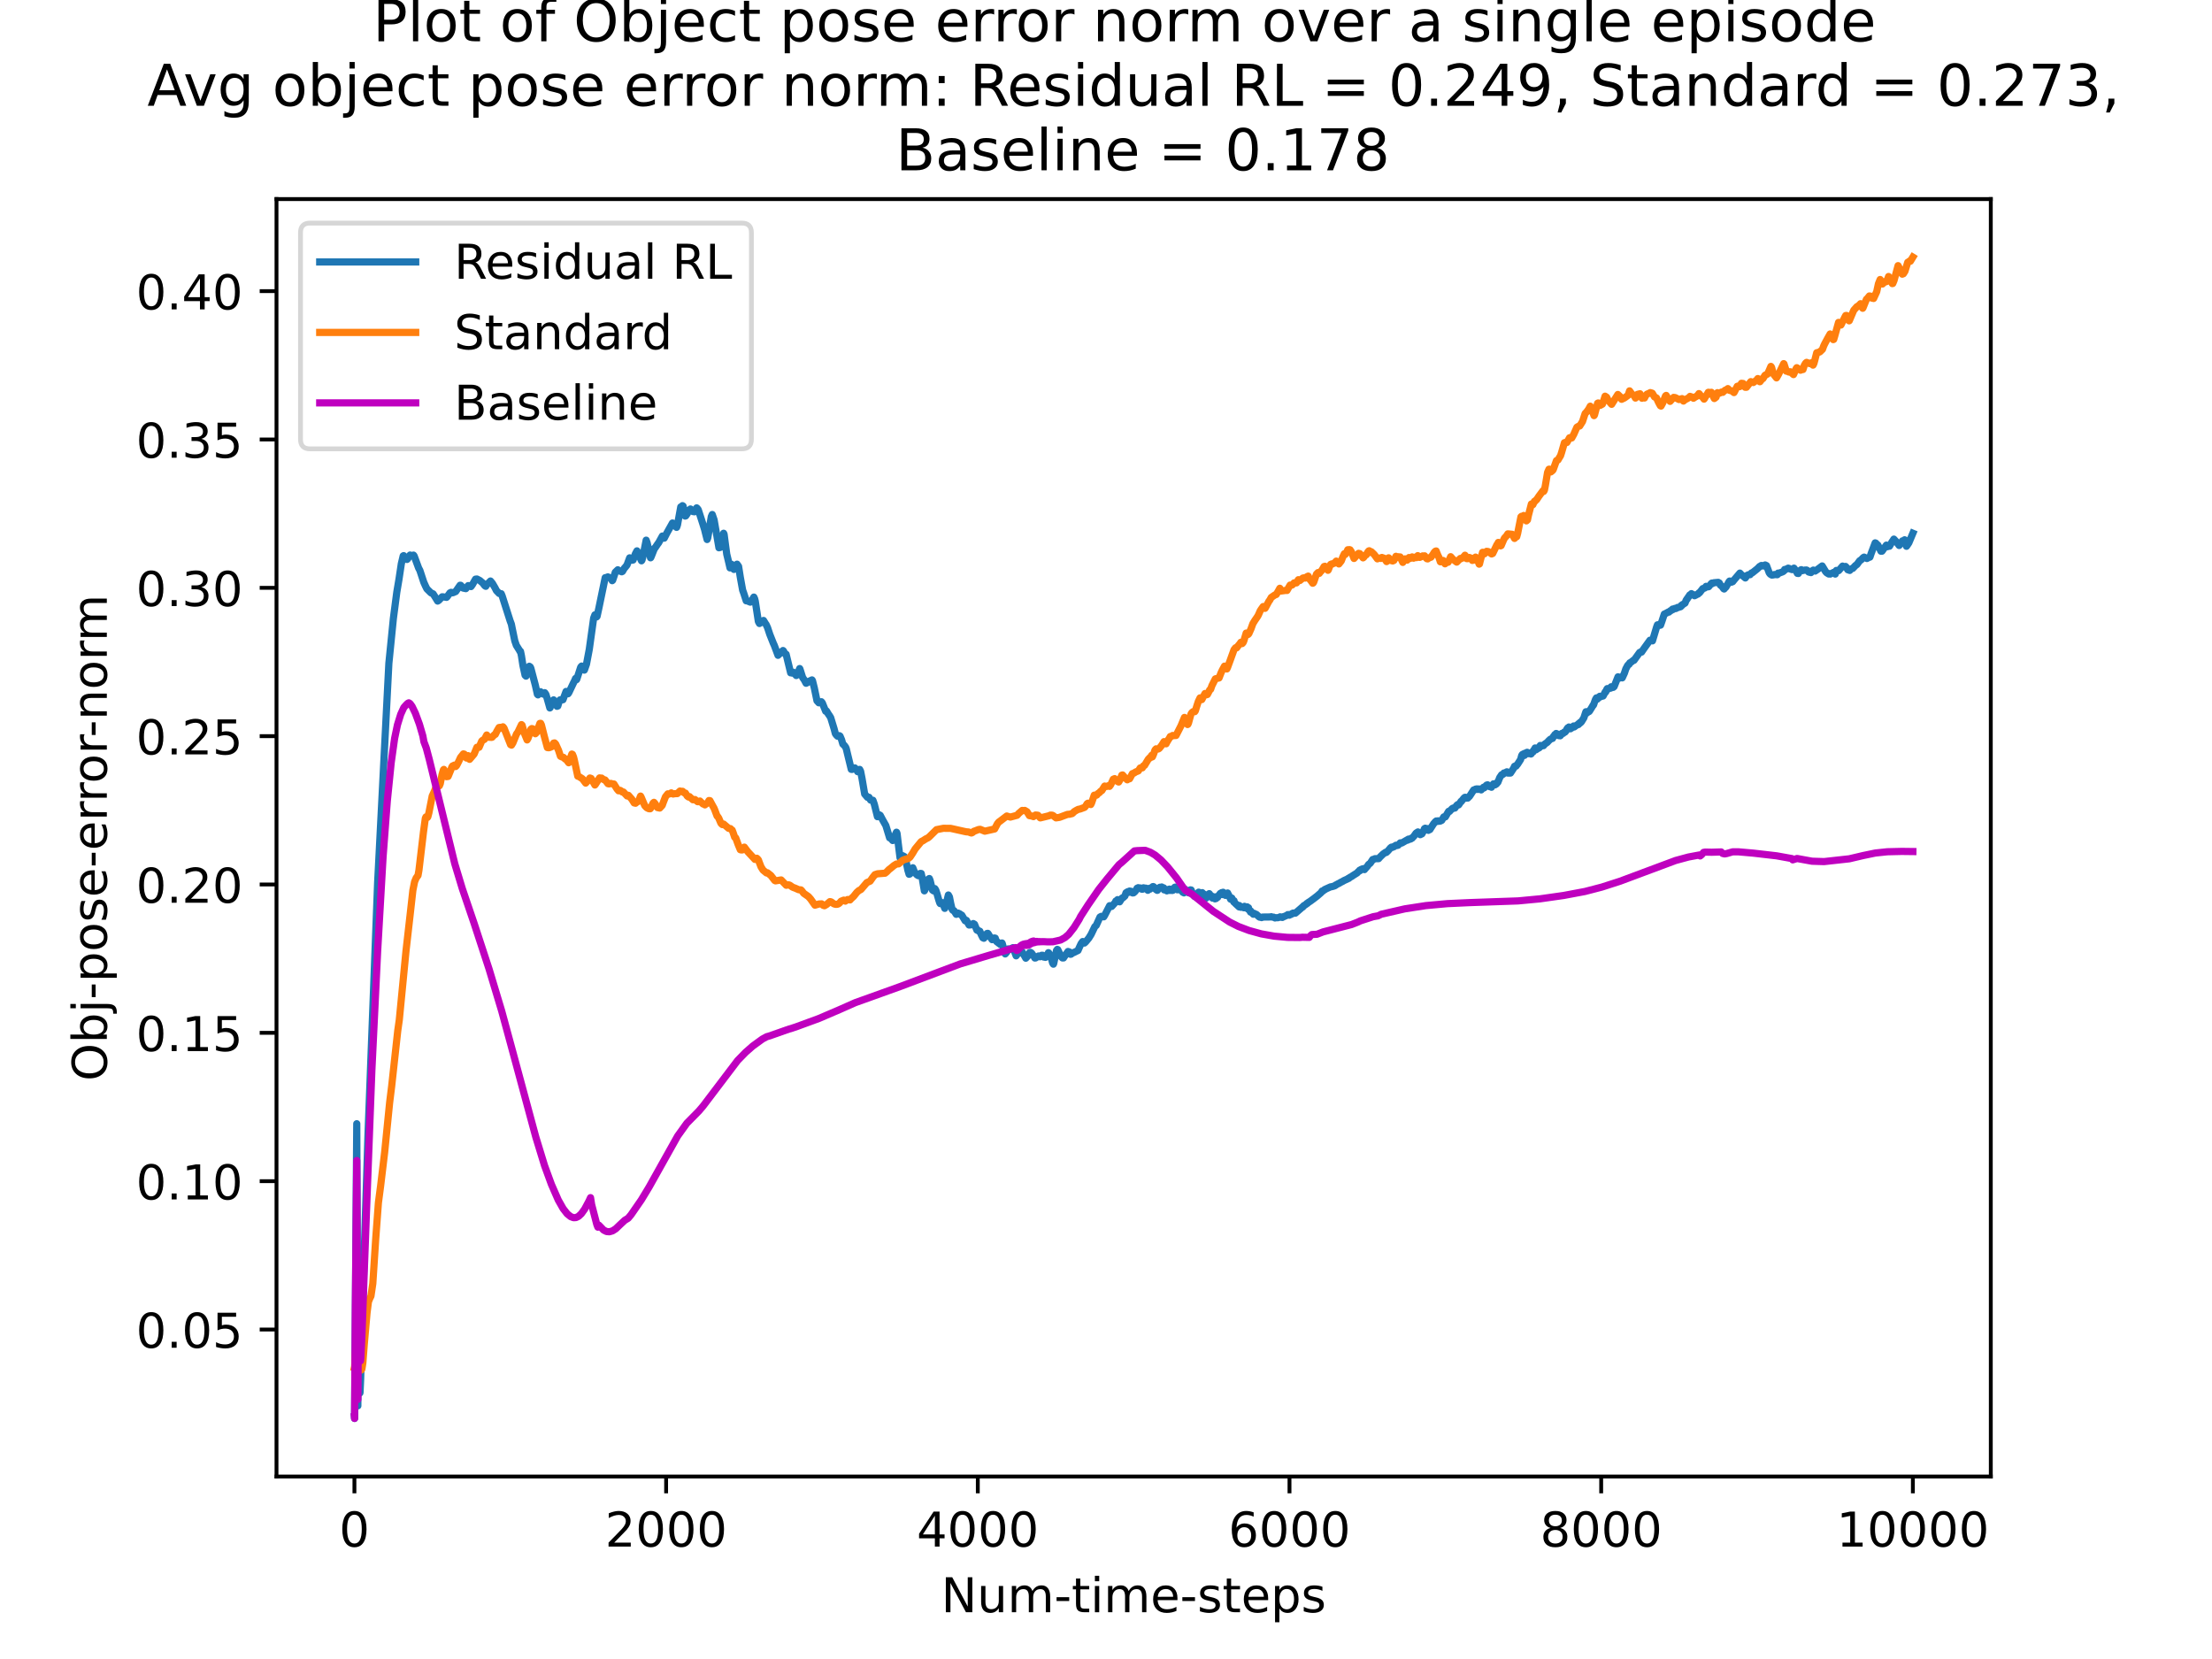 <?xml version="1.0" encoding="utf-8" standalone="no"?>
<!DOCTYPE svg PUBLIC "-//W3C//DTD SVG 1.1//EN"
  "http://www.w3.org/Graphics/SVG/1.1/DTD/svg11.dtd">
<!-- Created with matplotlib (https://matplotlib.org/) -->
<svg height="345.6pt" version="1.1" viewBox="0 0 460.8 345.6" width="460.8pt" xmlns="http://www.w3.org/2000/svg" xmlns:xlink="http://www.w3.org/1999/xlink">
 <defs>
  <style type="text/css">*{stroke-linecap:butt;stroke-linejoin:round;}</style>
 </defs>
 <g id="figure_1">
  <g id="patch_1">
   <path d="M 0 345.6 
L 460.8 345.6 
L 460.8 0 
L 0 0 
z
" style="fill:#ffffff;"/>
  </g>
  <g id="axes_1">
   <g id="patch_2">
    <path d="M 57.6 307.584 
L 414.72 307.584 
L 414.72 41.472 
L 57.6 41.472 
z
" style="fill:#ffffff;"/>
   </g>
   <g id="matplotlib.axis_1">
    <g id="xtick_1">
     <g id="line2d_1">
      <defs>
       <path d="M 0 0 
L 0 3.5 
" id="mfb8776600b" style="stroke:#000000;stroke-width:0.8;"/>
      </defs>
      <g>
       <use style="stroke:#000000;stroke-width:0.8;" x="73.833" xlink:href="#mfb8776600b" y="307.584"/>
      </g>
     </g>
     <g id="text_1">
      <!-- 0 -->
      <g transform="translate(70.651 322.182)scale(0.1 -0.1)">
       <defs>
        <path d="M 31.781 66.406 
Q 24.172 66.406 20.328 58.906 
Q 16.5 51.422 16.5 36.375 
Q 16.5 21.391 20.328 13.891 
Q 24.172 6.391 31.781 6.391 
Q 39.453 6.391 43.281 13.891 
Q 47.125 21.391 47.125 36.375 
Q 47.125 51.422 43.281 58.906 
Q 39.453 66.406 31.781 66.406 
z
M 31.781 74.219 
Q 44.047 74.219 50.516 64.516 
Q 56.984 54.828 56.984 36.375 
Q 56.984 17.969 50.516 8.266 
Q 44.047 -1.422 31.781 -1.422 
Q 19.531 -1.422 13.062 8.266 
Q 6.594 17.969 6.594 36.375 
Q 6.594 54.828 13.062 64.516 
Q 19.531 74.219 31.781 74.219 
z
" id="DejaVuSans-48"/>
       </defs>
       <use xlink:href="#DejaVuSans-48"/>
      </g>
     </g>
    </g>
    <g id="xtick_2">
     <g id="line2d_2">
      <g>
       <use style="stroke:#000000;stroke-width:0.8;" x="138.764" xlink:href="#mfb8776600b" y="307.584"/>
      </g>
     </g>
     <g id="text_2">
      <!-- 2000 -->
      <g transform="translate(126.039 322.182)scale(0.1 -0.1)">
       <defs>
        <path d="M 19.188 8.297 
L 53.609 8.297 
L 53.609 0 
L 7.328 0 
L 7.328 8.297 
Q 12.938 14.109 22.625 23.891 
Q 32.328 33.688 34.812 36.531 
Q 39.547 41.844 41.422 45.531 
Q 43.312 49.219 43.312 52.781 
Q 43.312 58.594 39.234 62.25 
Q 35.156 65.922 28.609 65.922 
Q 23.969 65.922 18.812 64.312 
Q 13.672 62.703 7.812 59.422 
L 7.812 69.391 
Q 13.766 71.781 18.938 73 
Q 24.125 74.219 28.422 74.219 
Q 39.75 74.219 46.484 68.547 
Q 53.219 62.891 53.219 53.422 
Q 53.219 48.922 51.531 44.891 
Q 49.859 40.875 45.406 35.406 
Q 44.188 33.984 37.641 27.219 
Q 31.109 20.453 19.188 8.297 
z
" id="DejaVuSans-50"/>
       </defs>
       <use xlink:href="#DejaVuSans-50"/>
       <use x="63.623" xlink:href="#DejaVuSans-48"/>
       <use x="127.246" xlink:href="#DejaVuSans-48"/>
       <use x="190.869" xlink:href="#DejaVuSans-48"/>
      </g>
     </g>
    </g>
    <g id="xtick_3">
     <g id="line2d_3">
      <g>
       <use style="stroke:#000000;stroke-width:0.8;" x="203.695" xlink:href="#mfb8776600b" y="307.584"/>
      </g>
     </g>
     <g id="text_3">
      <!-- 4000 -->
      <g transform="translate(190.97 322.182)scale(0.1 -0.1)">
       <defs>
        <path d="M 37.797 64.312 
L 12.891 25.391 
L 37.797 25.391 
z
M 35.203 72.906 
L 47.609 72.906 
L 47.609 25.391 
L 58.016 25.391 
L 58.016 17.188 
L 47.609 17.188 
L 47.609 0 
L 37.797 0 
L 37.797 17.188 
L 4.891 17.188 
L 4.891 26.703 
z
" id="DejaVuSans-52"/>
       </defs>
       <use xlink:href="#DejaVuSans-52"/>
       <use x="63.623" xlink:href="#DejaVuSans-48"/>
       <use x="127.246" xlink:href="#DejaVuSans-48"/>
       <use x="190.869" xlink:href="#DejaVuSans-48"/>
      </g>
     </g>
    </g>
    <g id="xtick_4">
     <g id="line2d_4">
      <g>
       <use style="stroke:#000000;stroke-width:0.8;" x="268.625" xlink:href="#mfb8776600b" y="307.584"/>
      </g>
     </g>
     <g id="text_4">
      <!-- 6000 -->
      <g transform="translate(255.9 322.182)scale(0.1 -0.1)">
       <defs>
        <path d="M 33.016 40.375 
Q 26.375 40.375 22.484 35.828 
Q 18.609 31.297 18.609 23.391 
Q 18.609 15.531 22.484 10.953 
Q 26.375 6.391 33.016 6.391 
Q 39.656 6.391 43.531 10.953 
Q 47.406 15.531 47.406 23.391 
Q 47.406 31.297 43.531 35.828 
Q 39.656 40.375 33.016 40.375 
z
M 52.594 71.297 
L 52.594 62.312 
Q 48.875 64.062 45.094 64.984 
Q 41.312 65.922 37.594 65.922 
Q 27.828 65.922 22.672 59.328 
Q 17.531 52.734 16.797 39.406 
Q 19.672 43.656 24.016 45.922 
Q 28.375 48.188 33.594 48.188 
Q 44.578 48.188 50.953 41.516 
Q 57.328 34.859 57.328 23.391 
Q 57.328 12.156 50.688 5.359 
Q 44.047 -1.422 33.016 -1.422 
Q 20.359 -1.422 13.672 8.266 
Q 6.984 17.969 6.984 36.375 
Q 6.984 53.656 15.188 63.938 
Q 23.391 74.219 37.203 74.219 
Q 40.922 74.219 44.703 73.484 
Q 48.484 72.75 52.594 71.297 
z
" id="DejaVuSans-54"/>
       </defs>
       <use xlink:href="#DejaVuSans-54"/>
       <use x="63.623" xlink:href="#DejaVuSans-48"/>
       <use x="127.246" xlink:href="#DejaVuSans-48"/>
       <use x="190.869" xlink:href="#DejaVuSans-48"/>
      </g>
     </g>
    </g>
    <g id="xtick_5">
     <g id="line2d_5">
      <g>
       <use style="stroke:#000000;stroke-width:0.8;" x="333.556" xlink:href="#mfb8776600b" y="307.584"/>
      </g>
     </g>
     <g id="text_5">
      <!-- 8000 -->
      <g transform="translate(320.831 322.182)scale(0.1 -0.1)">
       <defs>
        <path d="M 31.781 34.625 
Q 24.75 34.625 20.719 30.859 
Q 16.703 27.094 16.703 20.516 
Q 16.703 13.922 20.719 10.156 
Q 24.75 6.391 31.781 6.391 
Q 38.812 6.391 42.859 10.172 
Q 46.922 13.969 46.922 20.516 
Q 46.922 27.094 42.891 30.859 
Q 38.875 34.625 31.781 34.625 
z
M 21.922 38.812 
Q 15.578 40.375 12.031 44.719 
Q 8.5 49.078 8.5 55.328 
Q 8.5 64.062 14.719 69.141 
Q 20.953 74.219 31.781 74.219 
Q 42.672 74.219 48.875 69.141 
Q 55.078 64.062 55.078 55.328 
Q 55.078 49.078 51.531 44.719 
Q 48 40.375 41.703 38.812 
Q 48.828 37.156 52.797 32.312 
Q 56.781 27.484 56.781 20.516 
Q 56.781 9.906 50.312 4.234 
Q 43.844 -1.422 31.781 -1.422 
Q 19.734 -1.422 13.25 4.234 
Q 6.781 9.906 6.781 20.516 
Q 6.781 27.484 10.781 32.312 
Q 14.797 37.156 21.922 38.812 
z
M 18.312 54.391 
Q 18.312 48.734 21.844 45.562 
Q 25.391 42.391 31.781 42.391 
Q 38.141 42.391 41.719 45.562 
Q 45.312 48.734 45.312 54.391 
Q 45.312 60.062 41.719 63.234 
Q 38.141 66.406 31.781 66.406 
Q 25.391 66.406 21.844 63.234 
Q 18.312 60.062 18.312 54.391 
z
" id="DejaVuSans-56"/>
       </defs>
       <use xlink:href="#DejaVuSans-56"/>
       <use x="63.623" xlink:href="#DejaVuSans-48"/>
       <use x="127.246" xlink:href="#DejaVuSans-48"/>
       <use x="190.869" xlink:href="#DejaVuSans-48"/>
      </g>
     </g>
    </g>
    <g id="xtick_6">
     <g id="line2d_6">
      <g>
       <use style="stroke:#000000;stroke-width:0.8;" x="398.487" xlink:href="#mfb8776600b" y="307.584"/>
      </g>
     </g>
     <g id="text_6">
      <!-- 10000 -->
      <g transform="translate(382.581 322.182)scale(0.1 -0.1)">
       <defs>
        <path d="M 12.406 8.297 
L 28.516 8.297 
L 28.516 63.922 
L 10.984 60.406 
L 10.984 69.391 
L 28.422 72.906 
L 38.281 72.906 
L 38.281 8.297 
L 54.391 8.297 
L 54.391 0 
L 12.406 0 
z
" id="DejaVuSans-49"/>
       </defs>
       <use xlink:href="#DejaVuSans-49"/>
       <use x="63.623" xlink:href="#DejaVuSans-48"/>
       <use x="127.246" xlink:href="#DejaVuSans-48"/>
       <use x="190.869" xlink:href="#DejaVuSans-48"/>
       <use x="254.492" xlink:href="#DejaVuSans-48"/>
      </g>
     </g>
    </g>
    <g id="text_7">
     <!-- Num-time-steps -->
     <g transform="translate(196.056 335.861)scale(0.1 -0.1)">
      <defs>
       <path d="M 9.812 72.906 
L 23.094 72.906 
L 55.422 11.922 
L 55.422 72.906 
L 64.984 72.906 
L 64.984 0 
L 51.703 0 
L 19.391 60.984 
L 19.391 0 
L 9.812 0 
z
" id="DejaVuSans-78"/>
       <path d="M 8.5 21.578 
L 8.5 54.688 
L 17.484 54.688 
L 17.484 21.922 
Q 17.484 14.156 20.5 10.266 
Q 23.531 6.391 29.594 6.391 
Q 36.859 6.391 41.078 11.031 
Q 45.312 15.672 45.312 23.688 
L 45.312 54.688 
L 54.297 54.688 
L 54.297 0 
L 45.312 0 
L 45.312 8.406 
Q 42.047 3.422 37.719 1 
Q 33.406 -1.422 27.688 -1.422 
Q 18.266 -1.422 13.375 4.438 
Q 8.5 10.297 8.5 21.578 
z
M 31.109 56 
z
" id="DejaVuSans-117"/>
       <path d="M 52 44.188 
Q 55.375 50.25 60.062 53.125 
Q 64.75 56 71.094 56 
Q 79.641 56 84.281 50.016 
Q 88.922 44.047 88.922 33.016 
L 88.922 0 
L 79.891 0 
L 79.891 32.719 
Q 79.891 40.578 77.094 44.375 
Q 74.312 48.188 68.609 48.188 
Q 61.625 48.188 57.562 43.547 
Q 53.516 38.922 53.516 30.906 
L 53.516 0 
L 44.484 0 
L 44.484 32.719 
Q 44.484 40.625 41.703 44.406 
Q 38.922 48.188 33.109 48.188 
Q 26.219 48.188 22.156 43.531 
Q 18.109 38.875 18.109 30.906 
L 18.109 0 
L 9.078 0 
L 9.078 54.688 
L 18.109 54.688 
L 18.109 46.188 
Q 21.188 51.219 25.484 53.609 
Q 29.781 56 35.688 56 
Q 41.656 56 45.828 52.969 
Q 50 49.953 52 44.188 
z
" id="DejaVuSans-109"/>
       <path d="M 4.891 31.391 
L 31.203 31.391 
L 31.203 23.391 
L 4.891 23.391 
z
" id="DejaVuSans-45"/>
       <path d="M 18.312 70.219 
L 18.312 54.688 
L 36.812 54.688 
L 36.812 47.703 
L 18.312 47.703 
L 18.312 18.016 
Q 18.312 11.328 20.141 9.422 
Q 21.969 7.516 27.594 7.516 
L 36.812 7.516 
L 36.812 0 
L 27.594 0 
Q 17.188 0 13.234 3.875 
Q 9.281 7.766 9.281 18.016 
L 9.281 47.703 
L 2.688 47.703 
L 2.688 54.688 
L 9.281 54.688 
L 9.281 70.219 
z
" id="DejaVuSans-116"/>
       <path d="M 9.422 54.688 
L 18.406 54.688 
L 18.406 0 
L 9.422 0 
z
M 9.422 75.984 
L 18.406 75.984 
L 18.406 64.594 
L 9.422 64.594 
z
" id="DejaVuSans-105"/>
       <path d="M 56.203 29.594 
L 56.203 25.203 
L 14.891 25.203 
Q 15.484 15.922 20.484 11.062 
Q 25.484 6.203 34.422 6.203 
Q 39.594 6.203 44.453 7.469 
Q 49.312 8.734 54.109 11.281 
L 54.109 2.781 
Q 49.266 0.734 44.188 -0.344 
Q 39.109 -1.422 33.891 -1.422 
Q 20.797 -1.422 13.156 6.188 
Q 5.516 13.812 5.516 26.812 
Q 5.516 40.234 12.766 48.109 
Q 20.016 56 32.328 56 
Q 43.359 56 49.781 48.891 
Q 56.203 41.797 56.203 29.594 
z
M 47.219 32.234 
Q 47.125 39.594 43.094 43.984 
Q 39.062 48.391 32.422 48.391 
Q 24.906 48.391 20.391 44.141 
Q 15.875 39.891 15.188 32.172 
z
" id="DejaVuSans-101"/>
       <path d="M 44.281 53.078 
L 44.281 44.578 
Q 40.484 46.531 36.375 47.5 
Q 32.281 48.484 27.875 48.484 
Q 21.188 48.484 17.844 46.438 
Q 14.5 44.391 14.5 40.281 
Q 14.5 37.156 16.891 35.375 
Q 19.281 33.594 26.516 31.984 
L 29.594 31.297 
Q 39.156 29.25 43.188 25.516 
Q 47.219 21.781 47.219 15.094 
Q 47.219 7.469 41.188 3.016 
Q 35.156 -1.422 24.609 -1.422 
Q 20.219 -1.422 15.453 -0.562 
Q 10.688 0.297 5.422 2 
L 5.422 11.281 
Q 10.406 8.688 15.234 7.391 
Q 20.062 6.109 24.812 6.109 
Q 31.156 6.109 34.562 8.281 
Q 37.984 10.453 37.984 14.406 
Q 37.984 18.062 35.516 20.016 
Q 33.062 21.969 24.703 23.781 
L 21.578 24.516 
Q 13.234 26.266 9.516 29.906 
Q 5.812 33.547 5.812 39.891 
Q 5.812 47.609 11.281 51.797 
Q 16.75 56 26.812 56 
Q 31.781 56 36.172 55.266 
Q 40.578 54.547 44.281 53.078 
z
" id="DejaVuSans-115"/>
       <path d="M 18.109 8.203 
L 18.109 -20.797 
L 9.078 -20.797 
L 9.078 54.688 
L 18.109 54.688 
L 18.109 46.391 
Q 20.953 51.266 25.266 53.625 
Q 29.594 56 35.594 56 
Q 45.562 56 51.781 48.094 
Q 58.016 40.188 58.016 27.297 
Q 58.016 14.406 51.781 6.484 
Q 45.562 -1.422 35.594 -1.422 
Q 29.594 -1.422 25.266 0.953 
Q 20.953 3.328 18.109 8.203 
z
M 48.688 27.297 
Q 48.688 37.203 44.609 42.844 
Q 40.531 48.484 33.406 48.484 
Q 26.266 48.484 22.188 42.844 
Q 18.109 37.203 18.109 27.297 
Q 18.109 17.391 22.188 11.75 
Q 26.266 6.109 33.406 6.109 
Q 40.531 6.109 44.609 11.75 
Q 48.688 17.391 48.688 27.297 
z
" id="DejaVuSans-112"/>
      </defs>
      <use xlink:href="#DejaVuSans-78"/>
      <use x="74.805" xlink:href="#DejaVuSans-117"/>
      <use x="138.184" xlink:href="#DejaVuSans-109"/>
      <use x="235.596" xlink:href="#DejaVuSans-45"/>
      <use x="271.68" xlink:href="#DejaVuSans-116"/>
      <use x="310.889" xlink:href="#DejaVuSans-105"/>
      <use x="338.672" xlink:href="#DejaVuSans-109"/>
      <use x="436.084" xlink:href="#DejaVuSans-101"/>
      <use x="497.607" xlink:href="#DejaVuSans-45"/>
      <use x="533.691" xlink:href="#DejaVuSans-115"/>
      <use x="585.791" xlink:href="#DejaVuSans-116"/>
      <use x="625" xlink:href="#DejaVuSans-101"/>
      <use x="686.523" xlink:href="#DejaVuSans-112"/>
      <use x="750" xlink:href="#DejaVuSans-115"/>
     </g>
    </g>
   </g>
   <g id="matplotlib.axis_2">
    <g id="ytick_1">
     <g id="line2d_7">
      <defs>
       <path d="M 0 0 
L -3.5 0 
" id="m512538dd95" style="stroke:#000000;stroke-width:0.8;"/>
      </defs>
      <g>
       <use style="stroke:#000000;stroke-width:0.8;" x="57.6" xlink:href="#m512538dd95" y="276.962"/>
      </g>
     </g>
     <g id="text_8">
      <!-- 0.05 -->
      <g transform="translate(28.334 280.762)scale(0.1 -0.1)">
       <defs>
        <path d="M 10.688 12.406 
L 21 12.406 
L 21 0 
L 10.688 0 
z
" id="DejaVuSans-46"/>
        <path d="M 10.797 72.906 
L 49.516 72.906 
L 49.516 64.594 
L 19.828 64.594 
L 19.828 46.734 
Q 21.969 47.469 24.109 47.828 
Q 26.266 48.188 28.422 48.188 
Q 40.625 48.188 47.75 41.5 
Q 54.891 34.812 54.891 23.391 
Q 54.891 11.625 47.562 5.094 
Q 40.234 -1.422 26.906 -1.422 
Q 22.312 -1.422 17.547 -0.641 
Q 12.797 0.141 7.719 1.703 
L 7.719 11.625 
Q 12.109 9.234 16.797 8.062 
Q 21.484 6.891 26.703 6.891 
Q 35.156 6.891 40.078 11.328 
Q 45.016 15.766 45.016 23.391 
Q 45.016 31 40.078 35.438 
Q 35.156 39.891 26.703 39.891 
Q 22.75 39.891 18.812 39.016 
Q 14.891 38.141 10.797 36.281 
z
" id="DejaVuSans-53"/>
       </defs>
       <use xlink:href="#DejaVuSans-48"/>
       <use x="63.623" xlink:href="#DejaVuSans-46"/>
       <use x="95.41" xlink:href="#DejaVuSans-48"/>
       <use x="159.033" xlink:href="#DejaVuSans-53"/>
      </g>
     </g>
    </g>
    <g id="ytick_2">
     <g id="line2d_8">
      <g>
       <use style="stroke:#000000;stroke-width:0.8;" x="57.6" xlink:href="#m512538dd95" y="246.06"/>
      </g>
     </g>
     <g id="text_9">
      <!-- 0.10 -->
      <g transform="translate(28.334 249.86)scale(0.1 -0.1)">
       <use xlink:href="#DejaVuSans-48"/>
       <use x="63.623" xlink:href="#DejaVuSans-46"/>
       <use x="95.41" xlink:href="#DejaVuSans-49"/>
       <use x="159.033" xlink:href="#DejaVuSans-48"/>
      </g>
     </g>
    </g>
    <g id="ytick_3">
     <g id="line2d_9">
      <g>
       <use style="stroke:#000000;stroke-width:0.8;" x="57.6" xlink:href="#m512538dd95" y="215.159"/>
      </g>
     </g>
     <g id="text_10">
      <!-- 0.15 -->
      <g transform="translate(28.334 218.958)scale(0.1 -0.1)">
       <use xlink:href="#DejaVuSans-48"/>
       <use x="63.623" xlink:href="#DejaVuSans-46"/>
       <use x="95.41" xlink:href="#DejaVuSans-49"/>
       <use x="159.033" xlink:href="#DejaVuSans-53"/>
      </g>
     </g>
    </g>
    <g id="ytick_4">
     <g id="line2d_10">
      <g>
       <use style="stroke:#000000;stroke-width:0.8;" x="57.6" xlink:href="#m512538dd95" y="184.257"/>
      </g>
     </g>
     <g id="text_11">
      <!-- 0.20 -->
      <g transform="translate(28.334 188.056)scale(0.1 -0.1)">
       <use xlink:href="#DejaVuSans-48"/>
       <use x="63.623" xlink:href="#DejaVuSans-46"/>
       <use x="95.41" xlink:href="#DejaVuSans-50"/>
       <use x="159.033" xlink:href="#DejaVuSans-48"/>
      </g>
     </g>
    </g>
    <g id="ytick_5">
     <g id="line2d_11">
      <g>
       <use style="stroke:#000000;stroke-width:0.8;" x="57.6" xlink:href="#m512538dd95" y="153.355"/>
      </g>
     </g>
     <g id="text_12">
      <!-- 0.25 -->
      <g transform="translate(28.334 157.154)scale(0.1 -0.1)">
       <use xlink:href="#DejaVuSans-48"/>
       <use x="63.623" xlink:href="#DejaVuSans-46"/>
       <use x="95.41" xlink:href="#DejaVuSans-50"/>
       <use x="159.033" xlink:href="#DejaVuSans-53"/>
      </g>
     </g>
    </g>
    <g id="ytick_6">
     <g id="line2d_12">
      <g>
       <use style="stroke:#000000;stroke-width:0.8;" x="57.6" xlink:href="#m512538dd95" y="122.453"/>
      </g>
     </g>
     <g id="text_13">
      <!-- 0.30 -->
      <g transform="translate(28.334 126.252)scale(0.1 -0.1)">
       <defs>
        <path d="M 40.578 39.312 
Q 47.656 37.797 51.625 33 
Q 55.609 28.219 55.609 21.188 
Q 55.609 10.406 48.188 4.484 
Q 40.766 -1.422 27.094 -1.422 
Q 22.516 -1.422 17.656 -0.516 
Q 12.797 0.391 7.625 2.203 
L 7.625 11.719 
Q 11.719 9.328 16.594 8.109 
Q 21.484 6.891 26.812 6.891 
Q 36.078 6.891 40.938 10.547 
Q 45.797 14.203 45.797 21.188 
Q 45.797 27.641 41.281 31.266 
Q 36.766 34.906 28.719 34.906 
L 20.219 34.906 
L 20.219 43.016 
L 29.109 43.016 
Q 36.375 43.016 40.234 45.922 
Q 44.094 48.828 44.094 54.297 
Q 44.094 59.906 40.109 62.906 
Q 36.141 65.922 28.719 65.922 
Q 24.656 65.922 20.016 65.031 
Q 15.375 64.156 9.812 62.312 
L 9.812 71.094 
Q 15.438 72.656 20.344 73.438 
Q 25.25 74.219 29.594 74.219 
Q 40.828 74.219 47.359 69.109 
Q 53.906 64.016 53.906 55.328 
Q 53.906 49.266 50.438 45.094 
Q 46.969 40.922 40.578 39.312 
z
" id="DejaVuSans-51"/>
       </defs>
       <use xlink:href="#DejaVuSans-48"/>
       <use x="63.623" xlink:href="#DejaVuSans-46"/>
       <use x="95.41" xlink:href="#DejaVuSans-51"/>
       <use x="159.033" xlink:href="#DejaVuSans-48"/>
      </g>
     </g>
    </g>
    <g id="ytick_7">
     <g id="line2d_13">
      <g>
       <use style="stroke:#000000;stroke-width:0.8;" x="57.6" xlink:href="#m512538dd95" y="91.551"/>
      </g>
     </g>
     <g id="text_14">
      <!-- 0.35 -->
      <g transform="translate(28.334 95.35)scale(0.1 -0.1)">
       <use xlink:href="#DejaVuSans-48"/>
       <use x="63.623" xlink:href="#DejaVuSans-46"/>
       <use x="95.41" xlink:href="#DejaVuSans-51"/>
       <use x="159.033" xlink:href="#DejaVuSans-53"/>
      </g>
     </g>
    </g>
    <g id="ytick_8">
     <g id="line2d_14">
      <g>
       <use style="stroke:#000000;stroke-width:0.8;" x="57.6" xlink:href="#m512538dd95" y="60.649"/>
      </g>
     </g>
     <g id="text_15">
      <!-- 0.40 -->
      <g transform="translate(28.334 64.448)scale(0.1 -0.1)">
       <use xlink:href="#DejaVuSans-48"/>
       <use x="63.623" xlink:href="#DejaVuSans-46"/>
       <use x="95.41" xlink:href="#DejaVuSans-52"/>
       <use x="159.033" xlink:href="#DejaVuSans-48"/>
      </g>
     </g>
    </g>
    <g id="text_16">
     <!-- Obj-pose-error-norm -->
     <g transform="translate(22.255 225.204)rotate(-90)scale(0.1 -0.1)">
      <defs>
       <path d="M 39.406 66.219 
Q 28.656 66.219 22.328 58.203 
Q 16.016 50.203 16.016 36.375 
Q 16.016 22.609 22.328 14.594 
Q 28.656 6.594 39.406 6.594 
Q 50.141 6.594 56.422 14.594 
Q 62.703 22.609 62.703 36.375 
Q 62.703 50.203 56.422 58.203 
Q 50.141 66.219 39.406 66.219 
z
M 39.406 74.219 
Q 54.734 74.219 63.906 63.938 
Q 73.094 53.656 73.094 36.375 
Q 73.094 19.141 63.906 8.859 
Q 54.734 -1.422 39.406 -1.422 
Q 24.031 -1.422 14.812 8.828 
Q 5.609 19.094 5.609 36.375 
Q 5.609 53.656 14.812 63.938 
Q 24.031 74.219 39.406 74.219 
z
" id="DejaVuSans-79"/>
       <path d="M 48.688 27.297 
Q 48.688 37.203 44.609 42.844 
Q 40.531 48.484 33.406 48.484 
Q 26.266 48.484 22.188 42.844 
Q 18.109 37.203 18.109 27.297 
Q 18.109 17.391 22.188 11.75 
Q 26.266 6.109 33.406 6.109 
Q 40.531 6.109 44.609 11.75 
Q 48.688 17.391 48.688 27.297 
z
M 18.109 46.391 
Q 20.953 51.266 25.266 53.625 
Q 29.594 56 35.594 56 
Q 45.562 56 51.781 48.094 
Q 58.016 40.188 58.016 27.297 
Q 58.016 14.406 51.781 6.484 
Q 45.562 -1.422 35.594 -1.422 
Q 29.594 -1.422 25.266 0.953 
Q 20.953 3.328 18.109 8.203 
L 18.109 0 
L 9.078 0 
L 9.078 75.984 
L 18.109 75.984 
z
" id="DejaVuSans-98"/>
       <path d="M 9.422 54.688 
L 18.406 54.688 
L 18.406 -0.984 
Q 18.406 -11.422 14.422 -16.109 
Q 10.453 -20.797 1.609 -20.797 
L -1.812 -20.797 
L -1.812 -13.188 
L 0.594 -13.188 
Q 5.719 -13.188 7.562 -10.812 
Q 9.422 -8.453 9.422 -0.984 
z
M 9.422 75.984 
L 18.406 75.984 
L 18.406 64.594 
L 9.422 64.594 
z
" id="DejaVuSans-106"/>
       <path d="M 30.609 48.391 
Q 23.391 48.391 19.188 42.75 
Q 14.984 37.109 14.984 27.297 
Q 14.984 17.484 19.156 11.844 
Q 23.344 6.203 30.609 6.203 
Q 37.797 6.203 41.984 11.859 
Q 46.188 17.531 46.188 27.297 
Q 46.188 37.016 41.984 42.703 
Q 37.797 48.391 30.609 48.391 
z
M 30.609 56 
Q 42.328 56 49.016 48.375 
Q 55.719 40.766 55.719 27.297 
Q 55.719 13.875 49.016 6.219 
Q 42.328 -1.422 30.609 -1.422 
Q 18.844 -1.422 12.172 6.219 
Q 5.516 13.875 5.516 27.297 
Q 5.516 40.766 12.172 48.375 
Q 18.844 56 30.609 56 
z
" id="DejaVuSans-111"/>
       <path d="M 41.109 46.297 
Q 39.594 47.172 37.812 47.578 
Q 36.031 48 33.891 48 
Q 26.266 48 22.188 43.047 
Q 18.109 38.094 18.109 28.812 
L 18.109 0 
L 9.078 0 
L 9.078 54.688 
L 18.109 54.688 
L 18.109 46.188 
Q 20.953 51.172 25.484 53.578 
Q 30.031 56 36.531 56 
Q 37.453 56 38.578 55.875 
Q 39.703 55.766 41.062 55.516 
z
" id="DejaVuSans-114"/>
       <path d="M 54.891 33.016 
L 54.891 0 
L 45.906 0 
L 45.906 32.719 
Q 45.906 40.484 42.875 44.328 
Q 39.844 48.188 33.797 48.188 
Q 26.516 48.188 22.312 43.547 
Q 18.109 38.922 18.109 30.906 
L 18.109 0 
L 9.078 0 
L 9.078 54.688 
L 18.109 54.688 
L 18.109 46.188 
Q 21.344 51.125 25.703 53.562 
Q 30.078 56 35.797 56 
Q 45.219 56 50.047 50.172 
Q 54.891 44.344 54.891 33.016 
z
" id="DejaVuSans-110"/>
      </defs>
      <use xlink:href="#DejaVuSans-79"/>
      <use x="78.711" xlink:href="#DejaVuSans-98"/>
      <use x="142.188" xlink:href="#DejaVuSans-106"/>
      <use x="169.971" xlink:href="#DejaVuSans-45"/>
      <use x="206.055" xlink:href="#DejaVuSans-112"/>
      <use x="269.531" xlink:href="#DejaVuSans-111"/>
      <use x="330.713" xlink:href="#DejaVuSans-115"/>
      <use x="382.812" xlink:href="#DejaVuSans-101"/>
      <use x="444.336" xlink:href="#DejaVuSans-45"/>
      <use x="480.42" xlink:href="#DejaVuSans-101"/>
      <use x="541.943" xlink:href="#DejaVuSans-114"/>
      <use x="581.307" xlink:href="#DejaVuSans-114"/>
      <use x="620.17" xlink:href="#DejaVuSans-111"/>
      <use x="681.352" xlink:href="#DejaVuSans-114"/>
      <use x="716.09" xlink:href="#DejaVuSans-45"/>
      <use x="752.174" xlink:href="#DejaVuSans-110"/>
      <use x="815.553" xlink:href="#DejaVuSans-111"/>
      <use x="876.734" xlink:href="#DejaVuSans-114"/>
      <use x="916.098" xlink:href="#DejaVuSans-109"/>
     </g>
    </g>
   </g>
   <g id="line2d_15">
    <path clip-path="url(#pc76ef5205d)" d="M 73.833 295.116 
L 73.865 295.488 
L 74.028 273.809 
L 74.32 234.093 
L 74.547 292.86 
L 74.644 268.438 
L 74.677 273.029 
L 74.872 288.502 
L 74.969 290.197 
L 75.001 290.061 
L 75.131 287.16 
L 75.943 258.945 
L 76.657 236.524 
L 78.67 183.834 
L 81.008 138.176 
L 81.949 128.812 
L 82.663 123.341 
L 83.118 120.648 
L 83.605 117.423 
L 83.994 115.799 
L 84.092 115.75 
L 84.352 116.034 
L 84.481 116.15 
L 84.774 116.547 
L 84.903 116.438 
L 85.423 115.625 
L 85.748 115.728 
L 86.007 115.779 
L 86.137 115.639 
L 86.267 115.794 
L 87.208 118.335 
L 87.468 118.825 
L 88.28 121.292 
L 88.637 122.085 
L 88.929 122.67 
L 89.773 123.504 
L 90.228 123.709 
L 90.747 124.521 
L 91.169 125.212 
L 91.397 125.074 
L 92.111 124.322 
L 92.371 124.341 
L 93.02 124.441 
L 93.117 124.349 
L 93.734 123.504 
L 93.961 123.395 
L 94.124 123.489 
L 94.286 123.498 
L 94.513 123.411 
L 94.935 123.228 
L 95.844 121.919 
L 95.974 121.926 
L 96.234 122.207 
L 96.461 122.5 
L 97.046 122.624 
L 97.533 121.995 
L 97.695 122.007 
L 98.117 122.196 
L 98.409 121.792 
L 99.058 120.648 
L 99.351 120.617 
L 99.967 120.938 
L 100.389 121.311 
L 100.552 121.415 
L 100.779 121.738 
L 101.006 122.028 
L 101.201 122.139 
L 101.234 122.03 
L 101.461 121.76 
L 102.175 121.038 
L 102.24 121.117 
L 102.565 121.501 
L 103.149 122.502 
L 103.409 123.027 
L 103.993 123.629 
L 104.415 123.68 
L 104.61 124.148 
L 106.266 129.335 
L 106.525 130.021 
L 106.72 131.001 
L 107.24 133.503 
L 107.564 134.441 
L 108.214 135.478 
L 108.311 135.68 
L 108.344 135.662 
L 108.408 135.664 
L 108.441 135.728 
L 108.636 136.675 
L 108.928 138.588 
L 109.382 140.662 
L 109.577 140.852 
L 109.869 140.178 
L 110.259 138.795 
L 110.291 138.817 
L 110.454 138.93 
L 110.584 139.195 
L 111.525 142.753 
L 111.947 144.633 
L 112.077 144.755 
L 112.109 144.718 
L 112.239 144.529 
L 112.596 144.093 
L 113.148 144.593 
L 113.311 144.417 
L 113.473 144.3 
L 113.506 144.329 
L 113.733 144.674 
L 114.025 145.645 
L 114.544 147.479 
L 114.609 147.414 
L 114.739 146.862 
L 114.999 146.173 
L 115.324 145.797 
L 115.551 146.139 
L 116.038 147.136 
L 116.07 147.11 
L 116.2 147.078 
L 116.395 146.443 
L 116.655 145.798 
L 116.817 145.777 
L 117.142 145.786 
L 117.272 145.767 
L 117.434 145.332 
L 117.921 144.04 
L 117.986 144.114 
L 118.213 144.507 
L 118.343 144.523 
L 118.505 144.287 
L 119.414 142.366 
L 119.674 141.859 
L 119.901 141.326 
L 120.096 141.593 
L 120.161 141.474 
L 120.973 138.971 
L 121.167 138.754 
L 121.427 139.132 
L 121.654 139.51 
L 121.719 139.597 
L 121.752 139.551 
L 122.174 138.356 
L 122.758 135.273 
L 123.667 128.761 
L 123.927 128.079 
L 123.992 128.137 
L 124.284 128.512 
L 124.381 128.396 
L 124.771 126.609 
L 126.07 120.342 
L 126.232 120.379 
L 126.329 120.298 
L 126.622 120.17 
L 127.303 120.523 
L 127.531 120.963 
L 127.628 120.875 
L 127.888 120.109 
L 128.18 119.201 
L 128.699 118.695 
L 128.927 118.864 
L 129.024 118.929 
L 129.284 119.028 
L 129.381 119.044 
L 129.511 119.115 
L 129.673 119.035 
L 130.063 118.365 
L 130.258 118.157 
L 130.615 117.709 
L 131.167 116.209 
L 131.264 116.279 
L 131.654 116.704 
L 131.881 116.661 
L 132.368 115.363 
L 132.693 114.754 
L 132.887 115.105 
L 133.18 115.814 
L 133.634 116.826 
L 133.731 116.699 
L 133.894 116.107 
L 134.608 112.525 
L 134.803 113.063 
L 135.517 116.203 
L 135.55 116.179 
L 135.679 115.906 
L 136.361 114.188 
L 136.459 114.143 
L 137.075 113.225 
L 137.173 113.128 
L 137.984 111.667 
L 138.017 111.687 
L 138.374 112.109 
L 138.407 112.038 
L 138.893 111.091 
L 140.095 108.948 
L 140.127 108.968 
L 140.939 109.859 
L 140.971 109.817 
L 141.134 109.327 
L 141.815 105.593 
L 141.913 105.652 
L 141.978 105.64 
L 142.173 105.338 
L 142.302 105.425 
L 142.4 105.907 
L 142.724 107.506 
L 142.854 107.467 
L 143.179 106.998 
L 143.504 106.264 
L 143.601 106.345 
L 143.666 106.321 
L 143.828 106.032 
L 143.861 106.043 
L 144.348 106.565 
L 144.672 106.613 
L 145.127 105.799 
L 145.224 105.875 
L 145.452 106.166 
L 146.361 108.964 
L 146.783 110.32 
L 146.977 111.12 
L 147.302 112.389 
L 147.432 112.071 
L 147.757 110.169 
L 148.179 107.616 
L 148.373 107.182 
L 148.763 108.313 
L 149.769 114.114 
L 150.062 114.03 
L 150.256 113.717 
L 150.743 111.086 
L 150.841 111.297 
L 151.036 112.78 
L 151.393 115.433 
L 151.782 117.044 
L 152.074 118.305 
L 152.107 118.267 
L 152.237 117.856 
L 152.367 117.543 
L 152.399 117.553 
L 152.529 117.685 
L 152.659 118.036 
L 152.886 118.62 
L 153.146 118.263 
L 153.535 117.526 
L 153.86 117.988 
L 154.217 120.241 
L 154.704 122.934 
L 154.931 123.563 
L 155.451 125.16 
L 155.483 125.14 
L 155.548 125.085 
L 155.581 125.139 
L 156.295 125.436 
L 156.587 125.151 
L 157.042 124.384 
L 157.204 124.727 
L 157.334 125.228 
L 157.983 129.475 
L 158.21 129.887 
L 158.373 129.778 
L 158.438 129.757 
L 158.632 129.477 
L 158.73 129.527 
L 158.762 129.453 
L 159.055 129.254 
L 159.509 129.989 
L 159.574 130.046 
L 159.899 130.758 
L 160.353 132.134 
L 161.1 134.011 
L 161.295 134.43 
L 162.074 136.515 
L 163.113 135.516 
L 163.21 135.596 
L 163.502 136.165 
L 163.762 136.287 
L 164.704 140.166 
L 164.736 140.128 
L 164.801 140.097 
L 164.833 140.137 
L 165.061 140.227 
L 165.255 140.038 
L 165.548 140.343 
L 165.872 140.726 
L 166.035 140.629 
L 166.587 139.271 
L 166.651 139.399 
L 167.203 141.143 
L 167.56 141.656 
L 167.918 142.334 
L 168.21 142.206 
L 168.405 141.986 
L 169.151 141.638 
L 169.249 141.771 
L 169.638 143.317 
L 170.19 145.98 
L 170.58 146.407 
L 170.742 146.251 
L 171.099 146.18 
L 171.294 146.408 
L 172.008 148.174 
L 172.041 148.126 
L 172.171 148.099 
L 172.56 148.75 
L 172.787 149.07 
L 173.047 149.497 
L 173.761 151.833 
L 174.021 152.836 
L 174.248 153.137 
L 174.476 153.362 
L 174.605 153.359 
L 174.865 153.254 
L 174.995 153.344 
L 175.32 154.116 
L 175.579 155.004 
L 175.872 155.266 
L 176.164 155.66 
L 176.294 155.979 
L 176.521 156.925 
L 177.333 160.269 
L 177.495 160.285 
L 178.079 159.965 
L 178.404 160.314 
L 178.664 160.754 
L 178.761 160.764 
L 178.794 160.71 
L 179.086 160.282 
L 179.281 160.665 
L 179.573 162.164 
L 180.125 165.409 
L 180.709 166.098 
L 180.871 166.07 
L 181.034 166.092 
L 181.196 166.409 
L 181.358 166.672 
L 181.845 166.707 
L 182.137 167.533 
L 182.787 170.133 
L 182.819 170.09 
L 183.209 169.751 
L 183.371 169.857 
L 183.858 170.774 
L 184.54 171.981 
L 185.319 174.539 
L 185.352 174.522 
L 185.579 174.645 
L 185.968 175.099 
L 186.001 175.05 
L 186.163 174.645 
L 186.748 173.366 
L 186.78 173.386 
L 186.877 173.647 
L 187.105 175.588 
L 187.494 178.696 
L 187.624 178.84 
L 187.657 178.812 
L 188.014 178.246 
L 188.403 178.448 
L 188.663 179.029 
L 189.118 181.258 
L 189.377 182.128 
L 189.54 182.068 
L 190.156 180.77 
L 190.189 180.857 
L 190.579 181.853 
L 190.643 181.81 
L 190.708 181.856 
L 191.001 182.243 
L 191.228 182.368 
L 191.293 182.421 
L 191.325 182.365 
L 191.715 181.95 
L 191.845 181.958 
L 191.91 181.964 
L 192.072 182.709 
L 192.559 185.582 
L 192.656 185.427 
L 193.111 184.243 
L 193.435 183.102 
L 193.598 183.014 
L 193.76 183.411 
L 194.247 185.42 
L 194.28 185.413 
L 194.344 185.408 
L 194.377 185.467 
L 194.474 185.587 
L 194.507 185.542 
L 194.734 185.108 
L 194.767 185.135 
L 194.961 185.475 
L 195.189 186.179 
L 195.578 187.524 
L 195.773 188.11 
L 195.87 188.242 
L 195.903 188.173 
L 196 188.18 
L 196.163 188.219 
L 196.292 188.095 
L 196.357 188.042 
L 196.39 188.083 
L 196.552 188.536 
L 196.812 189.232 
L 197.039 188.588 
L 197.559 186.447 
L 197.786 186.845 
L 198.046 188.177 
L 198.338 189.42 
L 198.5 189.637 
L 198.727 189.699 
L 199.214 190.473 
L 199.247 190.432 
L 199.539 190.197 
L 199.961 190.389 
L 200.221 190.602 
L 200.351 190.637 
L 201.065 191.818 
L 201.227 191.697 
L 201.325 191.728 
L 201.714 192.421 
L 201.876 192.699 
L 201.909 192.674 
L 202.039 192.679 
L 202.169 192.677 
L 202.299 192.66 
L 202.753 192.395 
L 203.013 192.548 
L 203.5 193.761 
L 203.597 193.687 
L 203.695 193.74 
L 203.922 194.004 
L 204.117 193.983 
L 204.409 194.699 
L 204.733 195.346 
L 204.961 195.456 
L 205.253 195.086 
L 205.61 194.464 
L 205.772 194.43 
L 205.87 194.542 
L 206.162 195.026 
L 206.681 195.751 
L 206.714 195.722 
L 207.103 195.401 
L 207.233 195.409 
L 207.331 195.432 
L 207.428 195.737 
L 207.623 196.157 
L 207.785 196.215 
L 207.98 196.447 
L 208.175 196.561 
L 208.402 196.754 
L 208.727 196.441 
L 208.792 196.559 
L 208.954 197.161 
L 209.311 198.577 
L 209.408 198.72 
L 209.441 198.692 
L 209.733 198.329 
L 210.058 197.671 
L 210.09 197.699 
L 210.285 197.79 
L 211.032 197.41 
L 211.681 199.116 
L 211.714 199.074 
L 211.876 198.8 
L 212.103 198.653 
L 212.46 198.184 
L 212.623 198.127 
L 212.947 198.313 
L 213.694 199.611 
L 214.083 199.2 
L 214.506 198.429 
L 214.668 198.394 
L 214.895 198.544 
L 215.415 199.286 
L 215.577 199.573 
L 215.739 199.558 
L 216.356 199.142 
L 216.648 199.309 
L 216.681 199.254 
L 217.005 198.997 
L 217.07 199.08 
L 217.135 199.019 
L 217.2 198.997 
L 217.233 199.049 
L 217.427 199.379 
L 217.655 199.327 
L 217.785 199.439 
L 217.947 199.283 
L 217.979 199.339 
L 218.012 199.273 
L 218.401 198.459 
L 218.466 198.498 
L 218.986 199.481 
L 219.278 200.618 
L 219.44 200.857 
L 219.505 200.718 
L 220.09 197.989 
L 220.122 198.022 
L 220.155 198.038 
L 220.187 197.942 
L 220.252 197.775 
L 220.349 197.817 
L 220.934 199.055 
L 221.031 199.219 
L 221.226 199.471 
L 221.258 199.449 
L 221.291 199.529 
L 221.323 199.555 
L 221.356 199.473 
L 221.421 199.345 
L 221.453 199.414 
L 221.551 199.557 
L 221.583 199.482 
L 222.492 198.209 
L 222.557 198.311 
L 222.622 198.266 
L 222.752 198.295 
L 223.011 198.799 
L 223.044 198.775 
L 223.141 198.763 
L 223.401 198.49 
L 223.498 198.508 
L 223.596 198.436 
L 223.628 198.465 
L 224.57 198.003 
L 224.83 197.402 
L 225.219 196.571 
L 225.544 196.139 
L 225.576 196.188 
L 225.901 196.455 
L 226.161 196.218 
L 226.81 195.439 
L 227.297 194.655 
L 228.076 193.031 
L 228.368 192.78 
L 228.563 192.331 
L 229.147 191.035 
L 229.407 190.894 
L 229.927 190.996 
L 230.121 190.687 
L 231.16 188.668 
L 231.582 188.832 
L 232.297 188.035 
L 232.459 187.691 
L 232.491 187.725 
L 232.719 187.565 
L 232.751 187.599 
L 232.784 187.5 
L 232.816 187.411 
L 232.881 187.518 
L 233.108 187.835 
L 233.238 187.868 
L 233.725 187.106 
L 233.758 187.136 
L 233.887 186.994 
L 233.985 186.981 
L 234.342 186.654 
L 234.569 185.978 
L 234.926 185.755 
L 235.056 185.914 
L 235.219 185.661 
L 235.251 185.744 
L 235.316 185.618 
L 235.348 185.694 
L 235.543 185.878 
L 235.608 185.666 
L 235.673 185.811 
L 235.77 185.741 
L 235.933 185.949 
L 235.965 186.022 
L 235.998 185.948 
L 236.03 185.853 
L 236.095 185.934 
L 236.128 186 
L 236.192 185.911 
L 236.225 185.934 
L 236.257 185.833 
L 236.387 185.685 
L 236.452 185.722 
L 236.647 185.428 
L 236.679 185.434 
L 236.874 185.03 
L 236.907 185.067 
L 236.972 185.007 
L 237.101 184.921 
L 237.166 185.058 
L 237.231 184.985 
L 237.394 185.059 
L 237.426 184.963 
L 237.524 185.02 
L 237.621 185.103 
L 237.653 185.005 
L 237.686 185.116 
L 237.783 185.203 
L 237.881 185.244 
L 237.913 185.16 
L 238.043 185.232 
L 238.205 184.944 
L 238.335 185.136 
L 238.465 184.997 
L 238.562 185.129 
L 238.692 185.012 
L 238.887 185.268 
L 238.984 185.211 
L 239.114 185.466 
L 239.147 185.361 
L 239.212 185.143 
L 239.277 185.166 
L 239.309 185.189 
L 239.342 185.074 
L 239.407 185.124 
L 239.569 185.228 
L 239.731 184.963 
L 239.764 184.986 
L 239.861 185.024 
L 239.894 184.931 
L 239.958 184.89 
L 240.023 184.943 
L 240.153 184.696 
L 240.186 184.725 
L 240.251 184.69 
L 240.316 184.828 
L 240.348 184.745 
L 240.413 184.847 
L 240.608 185.133 
L 240.64 185.069 
L 240.673 185.176 
L 240.9 185.378 
L 240.997 185.284 
L 241.062 185.48 
L 241.127 185.462 
L 241.322 185.049 
L 241.387 185.107 
L 241.484 184.92 
L 241.517 184.943 
L 241.549 185.003 
L 241.582 184.866 
L 241.614 184.939 
L 241.647 184.829 
L 241.712 184.896 
L 241.874 184.924 
L 242.004 184.773 
L 242.231 185.022 
L 242.264 184.903 
L 242.328 185.009 
L 242.426 184.963 
L 242.523 185.383 
L 242.621 185.244 
L 242.686 185.394 
L 242.718 185.254 
L 243.075 185.585 
L 243.205 185.315 
L 243.27 185.465 
L 243.335 185.368 
L 243.562 185.489 
L 243.627 185.218 
L 243.692 185.388 
L 243.757 185.328 
L 243.854 185.491 
L 243.887 185.32 
L 243.952 185.429 
L 244.017 185.348 
L 244.082 185.468 
L 244.114 185.336 
L 244.179 185.454 
L 244.211 185.501 
L 244.276 185.301 
L 244.309 185.417 
L 244.341 185.467 
L 244.439 185.085 
L 244.471 185.102 
L 244.601 185.233 
L 244.731 184.827 
L 244.763 184.894 
L 244.893 184.792 
L 244.926 184.897 
L 245.088 185.024 
L 245.153 185.11 
L 245.283 185.362 
L 245.445 185.028 
L 245.51 185.273 
L 245.575 185.138 
L 245.64 185.214 
L 245.672 185.333 
L 245.77 185.289 
L 245.802 185.101 
L 245.867 185.312 
L 245.932 185.192 
L 246.029 185.505 
L 246.127 185.561 
L 246.159 185.32 
L 246.387 185.867 
L 246.452 185.743 
L 246.516 185.941 
L 246.549 185.736 
L 246.614 185.937 
L 246.646 186.003 
L 246.679 185.825 
L 246.809 185.237 
L 246.841 185.314 
L 246.939 185.292 
L 246.971 185.49 
L 247.101 185.696 
L 247.133 185.476 
L 247.198 185.651 
L 247.263 185.692 
L 247.296 185.749 
L 247.328 185.552 
L 247.393 185.757 
L 247.49 185.853 
L 247.523 185.638 
L 247.555 185.766 
L 247.588 185.982 
L 247.62 185.719 
L 247.685 185.891 
L 247.718 186.002 
L 247.815 185.481 
L 247.848 185.599 
L 247.945 185.709 
L 247.977 185.374 
L 248.075 185.479 
L 248.14 185.397 
L 248.529 186.373 
L 248.562 186.196 
L 248.627 186.431 
L 248.692 186.371 
L 248.822 186.733 
L 248.854 186.486 
L 248.951 186.505 
L 249.016 186.696 
L 249.049 186.438 
L 249.114 186.463 
L 249.146 186.413 
L 249.211 186.497 
L 249.244 186.188 
L 249.309 186.295 
L 249.341 186.462 
L 249.373 186.214 
L 249.406 186.318 
L 249.471 186.256 
L 249.503 186.329 
L 249.601 186.392 
L 249.698 185.854 
L 249.763 185.875 
L 249.86 186.184 
L 249.893 185.966 
L 250.055 186.315 
L 250.088 186.099 
L 250.153 186.324 
L 250.25 186.198 
L 250.38 186.159 
L 250.412 186.201 
L 250.445 185.954 
L 250.51 186.13 
L 250.575 186.315 
L 250.64 186.221 
L 250.769 186.637 
L 250.834 186.264 
L 250.899 186.488 
L 250.997 186.711 
L 251.127 186.399 
L 251.289 187.075 
L 251.386 186.698 
L 251.451 186.744 
L 251.484 186.844 
L 251.516 186.587 
L 251.646 186.686 
L 251.678 186.623 
L 251.906 186.166 
L 251.971 186.239 
L 252.036 186.347 
L 252.263 186.753 
L 252.295 186.586 
L 252.36 186.746 
L 252.588 187.094 
L 252.652 186.764 
L 252.717 186.897 
L 253.107 187.248 
L 253.139 187.224 
L 253.204 186.836 
L 253.269 187.038 
L 253.334 187.179 
L 253.497 186.812 
L 253.659 186.933 
L 253.756 186.643 
L 253.789 186.654 
L 253.919 186.503 
L 253.951 186.53 
L 254.048 186.33 
L 254.211 186.114 
L 254.341 186.211 
L 254.503 185.945 
L 254.535 186.009 
L 254.665 186.352 
L 254.795 185.874 
L 254.925 186.152 
L 255.152 186.446 
L 255.185 186.186 
L 255.25 186.371 
L 255.282 186.523 
L 255.315 186.35 
L 255.347 186.368 
L 255.574 186.114 
L 255.704 186.354 
L 255.737 186.026 
L 255.802 186.187 
L 255.964 186.462 
L 256.354 187.317 
L 256.386 187.022 
L 256.451 187.31 
L 256.581 187.404 
L 256.613 187.082 
L 256.678 187.282 
L 256.84 187.549 
L 257.035 187.914 
L 257.068 187.633 
L 257.133 187.932 
L 257.327 188.181 
L 258.139 188.93 
L 258.172 188.632 
L 258.237 188.802 
L 258.496 188.906 
L 258.529 189.011 
L 258.626 188.968 
L 258.951 188.948 
L 259.113 189.106 
L 259.243 188.804 
L 259.308 188.925 
L 259.503 189.144 
L 259.762 189.084 
L 259.795 188.909 
L 259.86 189.03 
L 260.022 189.422 
L 260.055 189.406 
L 260.087 189.099 
L 260.152 189.373 
L 260.217 189.483 
L 260.509 190.011 
L 260.542 189.77 
L 260.606 189.908 
L 261.093 190.453 
L 261.126 190.423 
L 261.223 190.252 
L 261.288 190.336 
L 261.71 190.469 
L 262.262 190.973 
L 262.425 191.07 
L 262.587 191.073 
L 262.814 191.151 
L 263.009 191.04 
L 264.665 191.019 
L 264.827 190.969 
L 265.119 191.064 
L 265.314 191.059 
L 265.606 191.228 
L 265.639 191.186 
L 265.833 191.173 
L 266.191 191.183 
L 266.515 191.082 
L 266.678 190.993 
L 266.71 191.05 
L 266.84 191.083 
L 267.002 191.079 
L 267.132 191.122 
L 267.262 190.977 
L 267.294 191.026 
L 268.138 190.654 
L 268.268 190.529 
L 268.366 190.538 
L 268.496 190.563 
L 268.528 190.517 
L 268.561 190.605 
L 268.593 190.649 
L 268.625 190.601 
L 268.788 190.494 
L 268.95 190.492 
L 269.177 190.295 
L 269.242 190.342 
L 269.372 190.209 
L 269.567 190.196 
L 269.729 190.228 
L 269.859 190.225 
L 271.223 189.045 
L 271.353 188.915 
L 271.385 188.959 
L 271.417 188.92 
L 271.612 188.658 
L 271.71 188.629 
L 272.164 188.309 
L 272.262 188.186 
L 272.294 188.213 
L 272.359 188.187 
L 272.521 188.01 
L 272.878 187.792 
L 273.041 187.677 
L 273.43 187.385 
L 273.625 187.248 
L 274.404 186.648 
L 275.216 185.943 
L 275.411 185.622 
L 275.573 185.632 
L 275.963 185.301 
L 276.028 185.314 
L 276.06 185.254 
L 277.229 184.727 
L 277.359 184.728 
L 277.651 184.655 
L 277.813 184.608 
L 278.073 184.518 
L 278.203 184.385 
L 278.235 184.421 
L 278.3 184.352 
L 278.82 184.062 
L 278.949 184.025 
L 279.047 183.956 
L 279.339 183.784 
L 279.534 183.69 
L 279.729 183.592 
L 279.956 183.448 
L 280.703 183.112 
L 280.865 182.984 
L 280.995 182.979 
L 281.19 182.782 
L 281.612 182.566 
L 281.774 182.435 
L 282.715 181.845 
L 283.008 181.521 
L 283.17 181.452 
L 283.235 181.287 
L 283.3 181.365 
L 283.332 181.37 
L 283.495 181.141 
L 283.917 180.968 
L 284.079 181.061 
L 284.209 181.033 
L 284.241 181.159 
L 284.306 181.069 
L 284.436 180.923 
L 284.891 180.408 
L 285.085 180.091 
L 285.183 180.016 
L 285.345 179.909 
L 285.475 179.786 
L 285.962 179.046 
L 286.059 179.101 
L 286.092 179.065 
L 286.417 178.879 
L 287.196 178.87 
L 287.488 178.532 
L 288.105 177.933 
L 288.267 177.812 
L 288.657 177.538 
L 288.787 177.587 
L 289.111 177.278 
L 289.436 176.908 
L 289.631 176.66 
L 289.858 176.477 
L 290.02 176.465 
L 290.085 176.519 
L 290.118 176.483 
L 290.377 176.324 
L 290.41 176.381 
L 290.475 176.309 
L 290.799 176.079 
L 290.929 176.087 
L 291.027 176.137 
L 291.254 176.074 
L 291.708 175.581 
L 291.838 175.657 
L 292.033 175.606 
L 293.169 174.949 
L 293.234 175.02 
L 293.267 174.958 
L 293.397 174.806 
L 293.429 174.842 
L 293.559 174.869 
L 293.884 174.776 
L 293.949 174.635 
L 294.013 174.663 
L 294.176 174.605 
L 294.371 174.362 
L 294.468 174.303 
L 294.533 174.209 
L 294.987 173.565 
L 295.377 173.308 
L 295.409 173.385 
L 295.864 173.879 
L 296.221 173.702 
L 296.481 173.231 
L 296.741 172.627 
L 296.903 172.527 
L 297.228 172.679 
L 297.422 172.617 
L 297.552 172.976 
L 297.585 172.894 
L 297.715 172.854 
L 297.747 172.725 
L 297.844 172.784 
L 297.877 172.813 
L 297.909 172.755 
L 298.656 171.589 
L 298.851 171.385 
L 298.948 171.235 
L 299.208 171.021 
L 299.435 171.081 
L 299.468 171.116 
L 299.533 171.054 
L 299.597 170.989 
L 299.662 171.081 
L 299.857 171.072 
L 300.02 171.057 
L 300.344 170.892 
L 300.766 170.172 
L 300.799 170.208 
L 301.091 170.176 
L 301.773 169.017 
L 301.805 169.036 
L 301.967 169.034 
L 302.162 168.81 
L 302.552 168.412 
L 302.714 168.345 
L 302.747 168.412 
L 302.812 168.306 
L 302.877 168.324 
L 302.909 168.279 
L 303.039 168.281 
L 303.071 168.338 
L 303.136 168.259 
L 303.428 167.813 
L 303.656 167.61 
L 303.688 167.705 
L 303.753 167.627 
L 303.786 167.575 
L 303.818 167.619 
L 303.85 167.685 
L 303.915 167.604 
L 304.37 166.919 
L 304.402 166.984 
L 304.467 166.896 
L 304.922 166.314 
L 305.149 166.103 
L 305.246 166.085 
L 305.409 166.272 
L 305.441 166.229 
L 305.539 166.16 
L 305.571 166.182 
L 305.766 166.253 
L 305.961 165.987 
L 306.091 165.934 
L 306.285 165.655 
L 307 164.556 
L 307.065 164.623 
L 307.129 164.579 
L 307.389 164.39 
L 307.681 164.338 
L 307.876 164.456 
L 308.071 164.356 
L 308.201 164.362 
L 308.558 164.551 
L 308.753 164.275 
L 308.785 164.328 
L 308.818 164.237 
L 309.012 164.049 
L 309.045 163.997 
L 309.077 164.037 
L 309.175 164.134 
L 309.207 164.088 
L 309.435 163.804 
L 309.694 163.546 
L 309.759 163.526 
L 309.792 163.641 
L 309.857 163.517 
L 309.889 163.492 
L 309.922 163.594 
L 310.084 163.797 
L 310.116 163.736 
L 310.149 163.795 
L 310.279 163.857 
L 310.473 163.898 
L 310.571 163.867 
L 310.701 163.999 
L 310.928 163.499 
L 310.96 163.649 
L 311.025 163.468 
L 311.123 163.282 
L 311.188 163.331 
L 311.22 163.489 
L 311.285 163.396 
L 311.415 163.468 
L 311.447 163.497 
L 311.48 163.446 
L 311.642 163.388 
L 311.837 163.201 
L 311.999 162.861 
L 312.032 162.968 
L 312.064 162.894 
L 312.421 161.977 
L 312.811 161.399 
L 313.103 161.301 
L 313.298 161.027 
L 313.33 161.066 
L 313.395 161.089 
L 313.428 161.036 
L 313.688 160.905 
L 313.72 160.954 
L 313.785 160.853 
L 313.915 160.783 
L 314.11 161.042 
L 314.661 161.04 
L 315.311 160.053 
L 315.506 159.625 
L 315.668 159.598 
L 315.83 159.593 
L 315.993 159.327 
L 316.025 159.345 
L 316.155 159.174 
L 316.772 158.215 
L 316.999 157.374 
L 317.064 157.5 
L 317.129 157.178 
L 317.226 157.215 
L 317.259 157.106 
L 317.291 157.2 
L 317.389 157.423 
L 317.421 157.301 
L 317.518 156.971 
L 317.551 157.078 
L 317.583 157.355 
L 317.648 157.148 
L 317.778 156.878 
L 317.811 157.133 
L 317.876 156.915 
L 317.908 156.984 
L 317.94 156.86 
L 318.005 156.766 
L 318.038 156.947 
L 318.103 156.785 
L 318.135 156.714 
L 318.2 156.801 
L 318.33 157.006 
L 318.363 156.877 
L 318.525 156.935 
L 318.687 157.003 
L 318.882 157 
L 318.914 157.075 
L 318.979 157.042 
L 319.142 156.69 
L 319.207 156.729 
L 319.239 156.657 
L 319.272 156.566 
L 319.336 156.65 
L 319.369 156.63 
L 319.564 156.181 
L 319.629 156.236 
L 319.791 155.817 
L 319.823 155.889 
L 319.986 156.192 
L 320.083 155.824 
L 320.116 155.892 
L 320.246 156.012 
L 320.408 155.893 
L 320.635 155.798 
L 320.668 155.61 
L 320.765 155.647 
L 320.862 155.296 
L 320.927 155.45 
L 320.96 155.503 
L 320.992 155.351 
L 321.155 155.426 
L 321.252 155.288 
L 321.284 155.349 
L 321.382 155.265 
L 321.414 155.312 
L 321.544 155.334 
L 321.804 155.004 
L 322.323 154.652 
L 322.583 154.356 
L 322.973 153.987 
L 323.2 153.895 
L 323.395 153.789 
L 323.427 153.828 
L 323.46 153.738 
L 323.622 153.4 
L 323.752 153.385 
L 323.882 153.046 
L 323.914 153.114 
L 324.174 152.795 
L 324.271 152.973 
L 324.304 152.845 
L 324.726 153.247 
L 324.758 153.213 
L 324.888 153.172 
L 325.018 153.281 
L 325.115 153.183 
L 325.343 152.792 
L 325.635 152.779 
L 325.862 152.5 
L 326.024 152.515 
L 326.252 152.249 
L 326.414 151.866 
L 326.446 151.906 
L 326.479 151.796 
L 326.576 151.635 
L 326.609 151.778 
L 326.674 151.619 
L 326.836 151.45 
L 326.868 151.478 
L 327.161 151.817 
L 327.226 151.616 
L 327.355 151.55 
L 327.388 151.67 
L 327.453 151.516 
L 327.68 151.352 
L 327.713 151.423 
L 327.778 151.331 
L 327.81 151.236 
L 327.875 151.38 
L 327.907 151.452 
L 327.972 151.421 
L 328.135 151.285 
L 328.622 150.953 
L 328.751 150.951 
L 328.816 150.941 
L 328.881 150.722 
L 328.946 150.801 
L 329.109 150.667 
L 329.141 150.647 
L 329.174 150.479 
L 329.271 150.532 
L 329.303 150.515 
L 329.401 150.324 
L 329.433 150.372 
L 329.953 149.529 
L 330.31 148.439 
L 330.375 148.269 
L 330.44 148.431 
L 330.537 148.557 
L 330.57 148.542 
L 330.959 148.135 
L 330.992 148.163 
L 331.024 148.239 
L 331.089 148.19 
L 331.706 147.194 
L 331.868 146.898 
L 331.901 146.933 
L 331.966 146.859 
L 332.16 146.272 
L 332.388 145.66 
L 332.42 145.791 
L 332.485 145.636 
L 332.55 145.392 
L 332.582 145.496 
L 332.68 145.658 
L 332.712 145.647 
L 332.745 145.644 
L 332.875 145.299 
L 333.069 145.359 
L 333.264 145.047 
L 333.297 145.097 
L 333.329 145.189 
L 333.394 145.128 
L 333.524 145.089 
L 333.719 145.052 
L 333.881 144.933 
L 333.946 144.995 
L 333.978 144.964 
L 334.4 144.131 
L 334.433 144.158 
L 334.498 144.164 
L 334.693 143.653 
L 334.823 143.445 
L 334.985 143.556 
L 335.115 143.422 
L 335.277 143.399 
L 335.537 143.352 
L 335.634 143.069 
L 335.667 143.076 
L 335.764 143.251 
L 335.796 143.209 
L 335.894 143.107 
L 335.926 143.153 
L 336.056 143.196 
L 336.251 143.033 
L 337.063 140.993 
L 337.225 141.154 
L 337.257 141.047 
L 337.322 141.119 
L 337.42 141.25 
L 337.55 141.068 
L 337.712 141.126 
L 337.907 141.098 
L 337.939 141.213 
L 338.004 141.075 
L 338.394 140.23 
L 338.686 139.351 
L 339.075 138.614 
L 339.335 138.349 
L 339.368 138.401 
L 339.4 138.287 
L 339.53 138.072 
L 339.562 138.112 
L 340.374 137.476 
L 340.407 137.546 
L 340.472 137.446 
L 341.575 135.913 
L 341.738 135.88 
L 341.835 135.841 
L 341.868 135.759 
L 341.932 135.833 
L 341.965 135.846 
L 342.127 135.601 
L 342.484 135.085 
L 343.718 133.37 
L 344.237 133.506 
L 345.114 130.589 
L 345.276 130.164 
L 345.374 130.211 
L 345.601 130.094 
L 345.634 130.184 
L 345.763 130.27 
L 345.926 130.226 
L 346.185 129.499 
L 346.705 127.92 
L 346.737 127.974 
L 346.802 127.901 
L 347.581 127.477 
L 347.679 127.507 
L 347.711 127.463 
L 348.003 127.208 
L 348.133 127.175 
L 348.426 126.883 
L 348.523 126.973 
L 348.555 126.904 
L 348.718 126.817 
L 348.913 126.739 
L 349.042 126.782 
L 349.14 126.758 
L 349.27 126.649 
L 349.367 126.637 
L 349.464 126.54 
L 349.497 126.58 
L 350.114 126.388 
L 350.244 126.12 
L 350.276 126.192 
L 350.373 126.139 
L 350.503 125.936 
L 350.536 125.947 
L 351.023 125.636 
L 351.25 125.046 
L 351.283 125.054 
L 351.412 124.787 
L 351.477 124.788 
L 351.51 124.726 
L 351.737 124.32 
L 351.802 124.306 
L 351.997 123.948 
L 352.224 123.819 
L 352.289 123.848 
L 352.354 123.669 
L 352.419 123.749 
L 352.581 123.8 
L 353.003 124.103 
L 353.036 124.06 
L 353.165 123.92 
L 353.23 124.003 
L 353.263 123.943 
L 353.717 123.757 
L 353.945 123.483 
L 353.977 123.519 
L 354.042 123.488 
L 354.724 122.611 
L 355.113 122.51 
L 355.178 122.464 
L 355.406 122.145 
L 355.633 122.244 
L 355.795 122.252 
L 355.958 122.214 
L 356.477 121.58 
L 356.509 121.636 
L 356.574 121.549 
L 356.607 121.466 
L 356.672 121.548 
L 356.704 121.582 
L 356.769 121.498 
L 356.996 121.402 
L 357.938 121.314 
L 358.1 121.507 
L 358.133 121.486 
L 358.165 121.439 
L 358.198 121.531 
L 358.392 121.9 
L 358.425 121.869 
L 358.457 121.926 
L 358.652 122.11 
L 358.717 122.153 
L 359.074 122.644 
L 359.139 122.642 
L 359.172 122.699 
L 359.301 122.532 
L 359.529 122.324 
L 359.886 121.724 
L 360.178 121.189 
L 360.308 121.044 
L 360.34 121.083 
L 360.47 121.058 
L 360.665 121.29 
L 360.957 121.171 
L 361.217 120.837 
L 362.451 119.387 
L 362.71 119.668 
L 363.587 120.399 
L 363.619 120.355 
L 363.944 119.865 
L 364.041 119.84 
L 364.204 119.733 
L 364.561 119.724 
L 364.886 119.347 
L 365.048 119.321 
L 366.119 118.462 
L 366.574 117.996 
L 366.639 118.048 
L 366.671 117.999 
L 366.898 117.807 
L 367.126 117.813 
L 367.483 117.915 
L 367.71 117.691 
L 367.872 117.765 
L 368.002 117.829 
L 368.554 119.311 
L 368.619 119.398 
L 368.781 119.611 
L 369.106 119.797 
L 369.496 119.756 
L 369.625 119.688 
L 370.242 119.723 
L 370.405 119.388 
L 370.567 119.44 
L 370.794 119.329 
L 371.314 119.138 
L 371.476 119.051 
L 371.606 118.94 
L 371.703 118.804 
L 371.768 118.633 
L 371.833 118.693 
L 371.866 118.722 
L 371.931 118.642 
L 372.028 118.591 
L 372.223 118.501 
L 372.515 118.355 
L 372.677 118.446 
L 372.71 118.413 
L 372.775 118.484 
L 373.327 118.658 
L 373.554 118.602 
L 373.716 118.355 
L 374.203 119.016 
L 374.43 119.444 
L 374.463 119.43 
L 374.625 119.473 
L 374.982 118.842 
L 375.08 118.776 
L 375.177 118.699 
L 375.242 118.671 
L 375.437 118.875 
L 376.054 118.744 
L 376.184 118.796 
L 376.313 118.74 
L 376.476 118.82 
L 376.573 118.88 
L 376.768 119.154 
L 376.963 119.213 
L 377.19 119.258 
L 377.255 119.282 
L 377.287 119.218 
L 377.612 118.85 
L 377.742 118.758 
L 377.904 118.89 
L 378.034 118.9 
L 378.131 118.964 
L 378.294 118.836 
L 378.521 118.696 
L 379.592 117.895 
L 380.307 119.074 
L 380.534 119.317 
L 380.956 119.576 
L 381.118 119.49 
L 381.281 119.589 
L 381.508 119.458 
L 381.703 119.382 
L 381.735 119.421 
L 381.768 119.377 
L 381.962 119.232 
L 382.092 119.397 
L 382.319 119.59 
L 382.547 118.831 
L 382.904 118.902 
L 383.034 118.869 
L 383.845 117.929 
L 384.008 118.05 
L 384.138 118.061 
L 384.462 117.995 
L 384.625 118.172 
L 384.917 118.682 
L 385.339 118.828 
L 385.566 118.557 
L 385.761 118.446 
L 385.956 118.415 
L 386.54 117.799 
L 386.832 117.599 
L 387.417 116.798 
L 387.676 116.652 
L 388.163 116.153 
L 388.326 116.058 
L 388.91 116.346 
L 389.462 116.047 
L 389.527 116.066 
L 389.559 116.007 
L 389.787 115.324 
L 390.631 113.088 
L 390.76 113.137 
L 391.02 113.433 
L 391.183 113.534 
L 391.41 113.958 
L 391.832 114.827 
L 391.929 114.766 
L 391.962 114.79 
L 392.059 114.819 
L 392.968 113.556 
L 393.163 113.886 
L 393.26 113.862 
L 393.455 113.751 
L 393.617 113.79 
L 394.202 112.774 
L 394.267 112.722 
L 394.526 112.305 
L 395.078 112.907 
L 395.63 113.634 
L 396.085 113.085 
L 396.312 112.676 
L 396.377 112.728 
L 396.734 112.577 
L 396.767 112.449 
L 396.864 112.508 
L 397.026 113.14 
L 397.156 113.801 
L 397.189 113.763 
L 397.643 113.089 
L 398.487 111.084 
L 398.487 111.084 
" style="fill:none;stroke:#1f77b4;stroke-linecap:square;stroke-width:1.5;"/>
   </g>
   <g id="line2d_16">
    <path clip-path="url(#pc76ef5205d)" d="M 73.833 284.891 
L 73.865 284.898 
L 74.125 280.894 
L 74.157 281.485 
L 74.222 281.997 
L 74.45 284.636 
L 74.579 284.766 
L 74.612 284.712 
L 74.807 284.326 
L 75.034 284.562 
L 75.261 285.401 
L 75.391 285.194 
L 75.586 283.932 
L 75.878 280.096 
L 76.462 273.473 
L 76.755 271.171 
L 77.047 270.453 
L 77.274 270.011 
L 77.664 267.376 
L 78.28 257.911 
L 78.832 250.535 
L 79.287 247.068 
L 80.131 240.025 
L 81.17 229.673 
L 81.592 226.272 
L 82.858 214.722 
L 83.183 212.441 
L 84.579 198.081 
L 85.423 190.688 
L 86.007 185.471 
L 86.364 183.695 
L 86.689 182.906 
L 87.079 182.371 
L 87.273 181.292 
L 88.215 173.336 
L 88.605 170.458 
L 88.734 170.179 
L 88.799 170.224 
L 89.027 170.297 
L 89.124 170.17 
L 89.351 169.312 
L 90.033 165.829 
L 90.488 164.845 
L 90.812 163.99 
L 91.137 163.649 
L 91.169 163.682 
L 91.234 163.769 
L 91.299 163.688 
L 91.526 163.693 
L 91.721 163.233 
L 92.078 161.37 
L 92.371 160.382 
L 92.468 160.283 
L 92.5 160.312 
L 92.63 160.614 
L 93.02 161.795 
L 93.344 161.751 
L 93.442 161.534 
L 93.961 160.27 
L 94.124 159.787 
L 94.286 159.553 
L 94.513 159.512 
L 94.643 159.39 
L 94.676 159.418 
L 94.903 159.685 
L 95.098 159.505 
L 95.455 158.818 
L 95.585 158.561 
L 95.942 157.785 
L 96.299 157.346 
L 96.526 157.053 
L 96.721 157.095 
L 97.046 157.646 
L 97.175 157.911 
L 97.208 157.888 
L 97.5 157.412 
L 97.565 157.53 
L 97.825 158.185 
L 98.409 157.501 
L 98.766 157.08 
L 99.351 155.668 
L 99.545 155.641 
L 99.805 155.675 
L 100.357 154.374 
L 100.552 154.206 
L 100.909 154.03 
L 101.396 153.112 
L 101.526 153.287 
L 101.818 153.591 
L 102.11 153.578 
L 102.305 153.617 
L 102.5 153.588 
L 102.987 153.063 
L 103.181 152.99 
L 103.506 152.333 
L 103.961 151.556 
L 104.22 151.518 
L 104.513 151.7 
L 104.772 151.403 
L 104.805 151.438 
L 105 151.683 
L 106.363 155.128 
L 106.558 155.224 
L 106.85 154.749 
L 107.597 152.91 
L 107.889 152.511 
L 108.636 150.95 
L 108.766 151.083 
L 108.928 151.664 
L 109.253 152.805 
L 109.804 154.141 
L 109.999 153.809 
L 110.227 153.164 
L 110.584 151.929 
L 110.778 151.777 
L 111.006 151.828 
L 111.233 152.241 
L 111.525 152.85 
L 111.558 152.832 
L 111.98 152.318 
L 112.174 151.524 
L 112.467 150.696 
L 112.629 150.685 
L 112.791 151.027 
L 113.376 153.344 
L 114.025 155.736 
L 114.285 155.768 
L 114.447 155.742 
L 114.739 155.634 
L 114.934 155.538 
L 115.324 154.805 
L 115.518 154.758 
L 115.746 154.974 
L 116.362 156.328 
L 116.752 157.532 
L 116.849 157.591 
L 117.207 157.742 
L 117.369 157.766 
L 117.499 157.891 
L 117.726 158.114 
L 117.888 158.136 
L 118.473 158.896 
L 118.603 158.792 
L 118.862 157.807 
L 119.122 157.084 
L 119.252 157.145 
L 119.479 157.694 
L 119.641 158.336 
L 120.356 161.693 
L 120.551 161.743 
L 121.33 162.23 
L 122.011 163.134 
L 122.628 162.444 
L 122.888 162.071 
L 123.148 162.163 
L 123.927 163.531 
L 124.024 163.414 
L 124.901 162.049 
L 125.096 162.091 
L 125.323 162.085 
L 125.518 162.245 
L 125.777 162.416 
L 126.037 162.472 
L 126.654 163.256 
L 126.881 163.305 
L 127.238 163.196 
L 127.693 163.323 
L 127.888 163.323 
L 128.277 163.947 
L 128.537 164.356 
L 128.862 164.736 
L 129.186 164.641 
L 129.381 164.757 
L 129.641 164.993 
L 129.868 164.986 
L 130.647 165.818 
L 130.907 165.68 
L 131.621 166.486 
L 132.108 167.261 
L 132.4 167.329 
L 132.628 167.112 
L 132.92 166.971 
L 133.082 166.716 
L 133.439 165.84 
L 133.569 166.078 
L 134.316 167.832 
L 134.738 168.265 
L 135.16 168.472 
L 135.322 168.481 
L 135.452 168.48 
L 135.582 168.307 
L 136.037 167.307 
L 136.134 167.224 
L 136.231 167.144 
L 136.264 167.172 
L 136.491 167.451 
L 136.978 168.242 
L 137.433 168.334 
L 137.952 167.77 
L 138.147 167.226 
L 138.634 165.974 
L 138.796 165.779 
L 139.121 165.371 
L 139.348 165.414 
L 139.543 165.367 
L 139.835 165.167 
L 140.225 165.411 
L 140.549 165.341 
L 141.101 165.319 
L 141.653 164.784 
L 141.815 164.852 
L 142.043 164.841 
L 142.205 164.846 
L 142.4 165.075 
L 142.627 165.21 
L 142.789 165.213 
L 143.146 165.819 
L 143.439 166.036 
L 143.633 165.949 
L 143.666 165.997 
L 144.348 166.607 
L 144.64 166.581 
L 144.77 166.554 
L 145.322 167.003 
L 145.452 167.012 
L 145.809 166.869 
L 146.003 167.079 
L 146.458 167.485 
L 146.62 167.477 
L 146.848 167.671 
L 146.88 167.635 
L 147.399 167.254 
L 147.692 166.763 
L 147.886 166.788 
L 148.503 167.931 
L 148.731 168.325 
L 148.893 168.71 
L 149.38 169.998 
L 149.542 170.142 
L 149.737 170.452 
L 150.191 171.517 
L 150.484 171.781 
L 150.743 171.664 
L 151.782 172.553 
L 152.172 172.619 
L 152.399 172.866 
L 152.529 172.929 
L 152.724 173.452 
L 153.048 174.41 
L 153.276 174.572 
L 153.73 175.834 
L 154.217 177.011 
L 154.38 177.055 
L 154.639 177.053 
L 154.867 176.677 
L 155.061 176.473 
L 155.548 177.126 
L 155.808 177.456 
L 157.269 179.032 
L 157.431 178.882 
L 157.659 178.787 
L 157.983 179.118 
L 158.146 179.576 
L 158.535 180.585 
L 158.957 181.259 
L 159.671 181.848 
L 159.866 181.812 
L 160.58 182.375 
L 161.392 183.421 
L 161.554 183.5 
L 162.723 183.307 
L 162.95 183.541 
L 163.795 184.418 
L 163.957 184.393 
L 164.249 184.318 
L 164.509 184.394 
L 164.833 184.615 
L 165.028 184.768 
L 165.288 184.888 
L 165.645 185.016 
L 166.392 185.346 
L 166.846 185.377 
L 167.041 185.575 
L 167.431 186.092 
L 168.372 186.742 
L 168.534 186.91 
L 168.859 187.278 
L 169.768 188.565 
L 170.612 188.315 
L 171.164 188.288 
L 171.489 188.599 
L 171.749 188.68 
L 172.203 188.412 
L 172.885 187.822 
L 173.145 187.875 
L 173.696 188.278 
L 174.021 188.382 
L 174.346 188.392 
L 174.638 188.304 
L 174.898 188.104 
L 175.222 187.734 
L 175.774 187.512 
L 176.099 187.721 
L 176.326 187.535 
L 176.586 187.384 
L 177.073 187.472 
L 177.3 187.212 
L 177.625 186.92 
L 177.82 186.741 
L 178.501 185.892 
L 178.923 185.517 
L 179.345 185.308 
L 180.579 183.858 
L 181.261 183.561 
L 181.813 182.772 
L 182.267 182.205 
L 182.819 182.026 
L 184.378 181.905 
L 184.735 181.615 
L 185.189 181.141 
L 185.514 180.901 
L 186.228 180.303 
L 186.748 179.988 
L 187.202 179.957 
L 187.624 179.589 
L 188.046 179.218 
L 188.468 179.048 
L 189.215 178.846 
L 189.572 178.561 
L 190.124 177.731 
L 190.643 176.852 
L 191.91 175.313 
L 192.267 175.143 
L 192.851 174.762 
L 193.306 174.541 
L 193.565 174.341 
L 195.091 172.834 
L 196.52 172.55 
L 198.046 172.566 
L 201 173.223 
L 201.325 173.285 
L 201.779 173.316 
L 202.136 173.457 
L 202.363 173.526 
L 202.623 173.416 
L 202.85 173.183 
L 203.208 173.057 
L 203.857 172.805 
L 204.182 172.763 
L 205.155 173.151 
L 207.201 172.689 
L 207.785 171.592 
L 208.077 171.234 
L 208.305 171.083 
L 209.733 169.989 
L 209.928 170.057 
L 210.48 170.214 
L 211.876 169.838 
L 212.233 169.439 
L 212.947 168.825 
L 213.239 168.866 
L 213.467 168.821 
L 213.954 169.107 
L 214.441 169.911 
L 214.668 169.95 
L 214.895 169.981 
L 215.285 170.114 
L 215.707 169.785 
L 215.999 169.805 
L 216.226 169.841 
L 216.389 170.038 
L 216.713 170.382 
L 218.564 169.93 
L 218.791 169.807 
L 218.953 169.813 
L 219.116 169.808 
L 219.31 169.855 
L 219.992 170.377 
L 220.642 170.282 
L 220.869 170.212 
L 221.713 169.895 
L 222.362 169.655 
L 222.849 169.616 
L 223.109 169.539 
L 223.336 169.494 
L 223.531 169.331 
L 223.791 169.067 
L 224.18 168.833 
L 224.635 168.596 
L 224.992 168.538 
L 225.933 168.193 
L 226.161 167.936 
L 226.485 167.413 
L 226.648 167.32 
L 227.232 167.599 
L 227.394 167.277 
L 227.946 165.65 
L 228.173 165.628 
L 228.368 165.669 
L 228.498 165.603 
L 228.725 165.304 
L 229.05 165.112 
L 229.277 164.83 
L 229.537 164.689 
L 230.121 163.75 
L 230.186 163.791 
L 230.543 163.832 
L 230.901 163.672 
L 231.128 163.815 
L 231.16 163.764 
L 231.388 163.469 
L 231.907 162.326 
L 232.199 162.201 
L 232.719 162.733 
L 232.881 162.838 
L 233.043 162.911 
L 233.303 162.477 
L 233.693 161.476 
L 233.855 161.441 
L 234.277 161.926 
L 234.829 162.45 
L 235.056 162.265 
L 235.316 162.234 
L 235.9 161.16 
L 236.03 161.125 
L 236.257 161.031 
L 236.582 160.815 
L 237.134 160.593 
L 237.524 159.978 
L 237.718 159.945 
L 237.946 159.888 
L 237.978 159.957 
L 238.011 159.873 
L 238.205 159.533 
L 238.238 159.549 
L 238.433 159.447 
L 239.212 158.159 
L 239.569 157.79 
L 239.601 157.887 
L 239.666 157.751 
L 239.926 157.34 
L 239.958 157.37 
L 240.056 157.668 
L 240.088 157.619 
L 240.316 157.083 
L 240.608 156.239 
L 240.835 155.995 
L 241.127 156.062 
L 241.354 156.005 
L 241.517 155.881 
L 242.004 155.268 
L 242.491 154.49 
L 242.653 154.573 
L 242.913 154.948 
L 243.043 154.679 
L 243.465 153.966 
L 243.53 153.903 
L 243.789 153.43 
L 243.822 153.469 
L 244.049 153.398 
L 244.276 153.214 
L 244.309 153.242 
L 244.991 153.212 
L 246.029 151.181 
L 246.744 149.45 
L 246.906 149.69 
L 247.166 150.253 
L 247.393 150.932 
L 247.458 150.894 
L 247.588 150.622 
L 247.783 149.894 
L 248.107 148.736 
L 248.302 148.447 
L 248.562 148.242 
L 248.757 148.249 
L 248.886 148.258 
L 249.016 148.079 
L 249.276 147.217 
L 249.633 146.127 
L 249.99 145.382 
L 250.12 145.393 
L 250.347 145.745 
L 250.38 145.71 
L 250.64 145.193 
L 251.029 144.469 
L 251.321 144.734 
L 251.516 144.68 
L 251.743 144.264 
L 252.003 143.712 
L 252.036 143.738 
L 252.198 143.598 
L 252.458 142.844 
L 253.172 141.422 
L 253.399 141.354 
L 253.951 141.231 
L 254.373 140.143 
L 254.633 139.59 
L 254.86 139.175 
L 255.087 138.765 
L 255.315 138.947 
L 255.574 139.356 
L 255.737 139.007 
L 256.354 137.327 
L 256.776 136.162 
L 257.068 135.348 
L 257.392 134.942 
L 257.49 134.898 
L 257.522 134.931 
L 257.62 134.959 
L 257.652 134.924 
L 257.75 134.769 
L 258.107 134.306 
L 258.204 134.23 
L 258.496 133.798 
L 258.626 133.85 
L 258.756 134.077 
L 258.788 134.034 
L 258.951 133.884 
L 259.113 133.511 
L 259.6 131.881 
L 259.795 131.945 
L 259.99 132.174 
L 260.152 132.013 
L 260.606 130.994 
L 260.996 129.917 
L 261.418 129.229 
L 261.71 128.811 
L 262.035 128.326 
L 262.197 128.004 
L 262.522 127.25 
L 262.717 126.947 
L 263.139 126.357 
L 263.171 126.394 
L 263.528 126.726 
L 263.593 126.634 
L 263.821 126.21 
L 264.372 125.188 
L 264.47 125.098 
L 264.827 124.459 
L 265.606 123.924 
L 265.866 123.846 
L 266.255 123.192 
L 266.613 122.55 
L 266.872 123.13 
L 266.905 123.116 
L 267.944 122.981 
L 268.106 123.007 
L 268.333 122.606 
L 268.755 121.883 
L 269.015 121.907 
L 269.177 121.866 
L 269.34 121.712 
L 269.599 121.415 
L 270.086 121.428 
L 270.216 121.199 
L 270.476 120.761 
L 270.573 120.801 
L 270.768 120.946 
L 270.898 120.844 
L 271.417 120.416 
L 271.71 120.361 
L 271.904 120.424 
L 272.099 120.26 
L 272.294 120.116 
L 272.489 120.051 
L 272.521 120.014 
L 272.554 120.085 
L 272.878 120.745 
L 273.008 120.859 
L 273.463 121.5 
L 273.56 121.445 
L 273.69 121.224 
L 274.242 119.606 
L 274.567 119.273 
L 274.826 119.447 
L 275.021 119.179 
L 275.281 118.905 
L 275.541 118.512 
L 275.833 118.013 
L 276.028 117.967 
L 276.644 118.805 
L 276.709 118.732 
L 276.969 118.042 
L 277.196 117.571 
L 277.424 117.472 
L 277.489 117.526 
L 277.553 117.462 
L 277.976 117.319 
L 278.365 116.888 
L 278.917 117.481 
L 279.404 116.869 
L 279.761 115.955 
L 280.053 115.352 
L 280.118 115.428 
L 280.216 115.517 
L 280.281 115.456 
L 280.443 115.216 
L 280.768 114.522 
L 280.832 114.511 
L 280.865 114.67 
L 280.93 114.59 
L 281.125 114.494 
L 281.19 114.611 
L 281.222 114.589 
L 281.255 114.54 
L 281.287 114.642 
L 281.482 114.877 
L 282.066 116.339 
L 283.008 115.273 
L 283.138 115.302 
L 283.267 115.331 
L 283.949 116.21 
L 284.079 116.118 
L 284.436 115.623 
L 284.631 115.573 
L 284.956 114.975 
L 285.15 114.757 
L 285.248 114.734 
L 285.507 115.075 
L 285.67 114.936 
L 286.189 115.429 
L 286.384 115.65 
L 286.481 115.798 
L 286.936 116.419 
L 287.098 116.332 
L 287.196 116.25 
L 287.228 116.285 
L 287.455 116.242 
L 287.65 116.332 
L 287.877 116.126 
L 287.91 116.152 
L 288.072 116.199 
L 288.364 116.299 
L 288.851 116.988 
L 288.884 116.96 
L 289.273 116.199 
L 289.338 116.286 
L 289.566 116.735 
L 289.598 116.723 
L 289.728 116.746 
L 290.118 116.863 
L 290.377 116.749 
L 290.799 115.888 
L 290.832 115.943 
L 290.962 116.143 
L 290.994 116.129 
L 291.156 116.026 
L 291.319 115.98 
L 291.481 116.034 
L 291.676 116.016 
L 292.228 117.161 
L 292.26 117.109 
L 292.682 116.418 
L 292.715 116.497 
L 292.91 116.634 
L 293.137 116.686 
L 293.526 116.14 
L 293.559 116.167 
L 293.754 116.331 
L 293.916 116.268 
L 294.176 116.01 
L 294.241 116.095 
L 294.468 116.283 
L 294.695 116.165 
L 294.76 116.071 
L 294.825 116.132 
L 295.085 116.163 
L 295.345 115.75 
L 295.507 115.939 
L 295.734 116.119 
L 295.896 116.055 
L 296.383 115.8 
L 296.416 115.858 
L 296.578 115.876 
L 296.773 115.79 
L 297.065 116.224 
L 297.26 116.398 
L 297.422 116.427 
L 297.585 116.265 
L 297.747 116.187 
L 298.104 116.074 
L 298.526 115.478 
L 298.786 115.053 
L 299.013 114.831 
L 299.175 114.776 
L 299.305 115.123 
L 299.565 115.747 
L 299.727 116.05 
L 300.052 117.034 
L 300.344 117.002 
L 300.604 116.745 
L 300.734 116.854 
L 301.026 117.45 
L 301.058 117.421 
L 301.416 117.127 
L 301.545 117.014 
L 301.578 117.065 
L 301.675 117.125 
L 301.708 117.061 
L 302.195 115.97 
L 302.227 116.006 
L 302.39 116.183 
L 302.552 116.381 
L 302.877 116.663 
L 303.461 117.1 
L 304.208 116.338 
L 304.273 116.419 
L 304.337 116.365 
L 304.63 116.269 
L 304.889 115.993 
L 305.019 115.891 
L 305.182 115.663 
L 305.214 115.693 
L 305.311 115.856 
L 305.539 116.372 
L 305.701 116.383 
L 306.091 116.127 
L 306.123 116.182 
L 306.448 116.259 
L 306.707 116.746 
L 307 116.681 
L 307.194 116.314 
L 307.389 116.057 
L 307.422 116.091 
L 307.811 116.732 
L 308.136 117.522 
L 308.201 117.484 
L 308.396 116.696 
L 308.85 115.055 
L 309.012 115.062 
L 309.24 115.371 
L 309.305 115.303 
L 309.694 114.85 
L 310.019 114.898 
L 310.733 115.4 
L 310.96 115.294 
L 311.837 113.475 
L 311.902 113.465 
L 312.129 112.994 
L 312.194 113.068 
L 312.584 113.715 
L 312.714 113.664 
L 313.168 112.603 
L 313.395 112.119 
L 313.85 111.622 
L 314.11 111.209 
L 315.019 111.305 
L 315.506 112.164 
L 315.538 112.119 
L 315.733 111.922 
L 315.96 111.807 
L 316.155 111.104 
L 316.837 107.667 
L 316.967 107.557 
L 317.129 107.699 
L 317.194 107.692 
L 317.421 107.386 
L 317.551 107.537 
L 317.973 108.511 
L 318.2 108.305 
L 318.395 107.37 
L 319.012 104.993 
L 319.207 105.061 
L 319.336 105.128 
L 319.499 104.74 
L 319.661 104.419 
L 319.694 104.497 
L 319.759 104.434 
L 320.083 104.065 
L 320.116 104.089 
L 320.148 104.027 
L 320.603 103.346 
L 321.447 102.211 
L 321.479 102.259 
L 321.577 102.376 
L 321.609 102.345 
L 321.739 102.08 
L 321.934 101.081 
L 322.388 98.399 
L 322.68 97.742 
L 322.778 97.74 
L 323.07 98.308 
L 323.427 98.018 
L 323.557 97.843 
L 324.239 95.949 
L 324.563 95.814 
L 324.856 95.304 
L 325.083 94.943 
L 325.31 94.257 
L 325.895 92.225 
L 326.154 92.141 
L 326.414 92.181 
L 326.966 91.191 
L 327.031 91.236 
L 327.42 91.242 
L 327.842 90.482 
L 328.492 89.004 
L 328.784 88.817 
L 329.076 88.743 
L 329.661 87.825 
L 330.212 86.14 
L 330.537 85.802 
L 330.927 85.272 
L 331.284 84.617 
L 331.414 84.888 
L 331.803 85.872 
L 332.063 86.586 
L 332.16 86.461 
L 332.81 84 
L 332.94 83.942 
L 333.329 84.46 
L 333.362 84.422 
L 333.621 84.298 
L 333.816 84.18 
L 334.011 83.646 
L 334.368 82.532 
L 334.693 82.745 
L 335.017 83.415 
L 335.277 83.707 
L 335.699 84.192 
L 335.732 84.226 
L 335.764 84.176 
L 337.03 82.175 
L 337.517 82.635 
L 337.809 83.181 
L 338.394 82.902 
L 339.108 82.386 
L 339.238 82.121 
L 339.465 81.425 
L 339.952 82.093 
L 340.244 82.291 
L 340.374 82.35 
L 340.699 82.927 
L 340.796 82.838 
L 341.121 82.15 
L 341.64 82.025 
L 342.062 82.961 
L 342.095 82.943 
L 342.29 82.806 
L 342.322 82.848 
L 342.582 82.91 
L 342.809 82.441 
L 343.101 82.108 
L 343.588 81.905 
L 343.783 81.782 
L 343.88 81.867 
L 343.913 81.818 
L 344.205 81.919 
L 344.66 82.682 
L 345.082 82.899 
L 345.406 83.619 
L 345.666 84.136 
L 345.893 84.529 
L 346.023 84.593 
L 346.38 83.945 
L 346.965 82.465 
L 347.094 82.371 
L 347.127 82.43 
L 347.484 83.012 
L 347.581 83.096 
L 347.906 83.615 
L 348.555 82.9 
L 348.653 82.778 
L 348.685 82.805 
L 348.848 82.802 
L 349.01 82.841 
L 349.757 83.23 
L 350.406 83.04 
L 350.601 83.416 
L 350.698 83.549 
L 350.731 83.501 
L 350.86 83.405 
L 351.023 83.262 
L 351.445 83.055 
L 351.607 82.96 
L 351.802 82.843 
L 351.899 82.806 
L 352.062 82.572 
L 352.094 82.603 
L 352.451 82.693 
L 352.776 82.96 
L 352.938 82.851 
L 353.263 82.627 
L 353.36 82.606 
L 353.815 82.177 
L 353.912 81.994 
L 353.977 82.025 
L 354.334 82.498 
L 354.594 82.605 
L 354.984 83.145 
L 355.016 83.121 
L 355.146 82.9 
L 355.373 82.495 
L 355.471 82.411 
L 355.86 81.727 
L 355.925 81.714 
L 355.958 81.758 
L 356.12 81.849 
L 356.509 81.724 
L 356.639 82.071 
L 357.126 83.019 
L 357.483 82.738 
L 357.776 81.801 
L 358.068 81.942 
L 358.198 81.922 
L 358.62 81.676 
L 358.879 81.734 
L 358.977 81.631 
L 359.172 81.462 
L 359.399 81.275 
L 359.691 81.16 
L 359.788 81.088 
L 359.951 80.953 
L 360.243 81.302 
L 360.795 81.441 
L 361.217 81.785 
L 361.282 81.684 
L 361.899 80.472 
L 362.321 80.363 
L 362.418 80.545 
L 362.451 80.484 
L 362.548 80.287 
L 362.775 79.847 
L 363.132 79.889 
L 363.554 80.677 
L 363.814 80.677 
L 364.723 79.501 
L 364.853 79.674 
L 364.886 79.627 
L 365.015 79.605 
L 365.243 79.686 
L 365.859 79.25 
L 365.924 79.206 
L 366.184 78.862 
L 366.444 79.145 
L 366.606 79.523 
L 366.639 79.51 
L 367.126 78.861 
L 367.158 78.884 
L 367.256 78.869 
L 367.678 78.174 
L 367.84 78.093 
L 368.035 78.004 
L 368.197 77.921 
L 368.489 77.309 
L 368.911 76.327 
L 369.041 76.493 
L 369.139 76.844 
L 369.398 77.847 
L 369.723 78.272 
L 370.08 78.719 
L 370.502 77.975 
L 371.573 75.754 
L 371.638 75.805 
L 372.125 77.323 
L 372.223 77.288 
L 372.353 77.335 
L 372.645 77.5 
L 372.937 77.442 
L 373.619 78.035 
L 373.651 77.977 
L 374.171 76.777 
L 374.301 76.598 
L 374.333 76.617 
L 374.95 76.979 
L 375.015 76.934 
L 375.047 77.013 
L 375.08 77.123 
L 375.177 77.086 
L 375.339 77.021 
L 375.404 76.933 
L 375.469 76.971 
L 375.599 76.978 
L 375.859 76.124 
L 376.151 75.642 
L 376.346 75.486 
L 376.995 75.752 
L 377.19 75.683 
L 377.352 75.569 
L 377.482 75.683 
L 377.677 76.064 
L 377.709 76.044 
L 377.872 75.705 
L 378.034 75.116 
L 378.456 73.479 
L 378.683 73.459 
L 378.813 73.376 
L 378.943 73.368 
L 379.105 73.306 
L 379.657 72.764 
L 379.917 72.05 
L 380.144 71.574 
L 380.729 70.494 
L 381.248 69.575 
L 381.313 69.696 
L 381.508 70.13 
L 381.897 70.747 
L 381.995 70.707 
L 382.222 69.952 
L 383.001 67.161 
L 383.196 67.326 
L 383.488 67.715 
L 383.521 67.678 
L 384.3 66.089 
L 384.495 65.729 
L 384.657 65.712 
L 384.722 65.811 
L 385.112 66.746 
L 385.209 66.835 
L 385.241 66.81 
L 386.183 64.6 
L 386.248 64.538 
L 386.832 63.881 
L 386.897 63.912 
L 386.93 63.875 
L 387.449 63.427 
L 387.481 63.449 
L 387.514 63.382 
L 387.579 63.269 
L 387.644 63.327 
L 387.806 63.585 
L 388.033 64.219 
L 388.098 64.126 
L 388.813 62.343 
L 389.007 62.181 
L 389.429 61.655 
L 389.722 61.705 
L 389.916 62.089 
L 390.306 62.176 
L 390.955 60.754 
L 391.312 59.112 
L 391.67 58.225 
L 391.799 58.509 
L 392.157 59.162 
L 392.221 59.087 
L 392.384 58.935 
L 392.611 58.783 
L 392.806 58.59 
L 392.936 58.678 
L 393.066 58.626 
L 393.423 57.599 
L 394.202 59.08 
L 394.299 59.056 
L 394.559 58.439 
L 395.403 55.336 
L 395.89 56.276 
L 396.28 57.115 
L 396.377 57.045 
L 396.507 57.025 
L 396.832 56.522 
L 397.416 54.636 
L 397.643 54.526 
L 397.805 54.371 
L 397.838 54.42 
L 397.968 54.419 
L 398.487 53.568 
L 398.487 53.568 
" style="fill:none;stroke:#ff7f0e;stroke-linecap:square;stroke-width:1.5;"/>
   </g>
   <g id="line2d_17">
    <path clip-path="url(#pc76ef5205d)" d="M 73.833 295.116 
L 73.865 295.485 
L 74.028 272.033 
L 74.32 241.755 
L 74.547 291.527 
L 74.579 288.741 
L 74.677 267.165 
L 74.742 271.184 
L 74.904 280.489 
L 75.099 283.488 
L 75.164 283.005 
L 75.391 278.277 
L 76.333 252.612 
L 77.469 222.899 
L 78.67 198.105 
L 79.806 178.401 
L 80.683 166.852 
L 81.495 158.847 
L 82.209 153.808 
L 82.793 151.01 
L 83.475 148.806 
L 84.124 147.391 
L 84.579 146.874 
L 84.936 146.519 
L 85.163 146.413 
L 85.423 146.572 
L 85.845 147.161 
L 86.527 148.575 
L 87.371 150.864 
L 88.085 153.3 
L 88.312 154.531 
L 88.799 155.827 
L 89.449 158.286 
L 94.74 179.943 
L 96.299 185.101 
L 98.799 192.45 
L 101.883 201.874 
L 104.513 210.617 
L 106.947 219.576 
L 111.623 236.888 
L 113.441 242.825 
L 114.869 246.725 
L 116.298 249.99 
L 117.304 251.768 
L 118.148 252.851 
L 118.862 253.436 
L 119.479 253.668 
L 119.999 253.637 
L 120.518 253.382 
L 121.102 252.84 
L 121.817 251.845 
L 122.693 250.202 
L 123.018 249.494 
L 123.245 250.922 
L 124.317 255.046 
L 124.544 255.638 
L 124.576 255.472 
L 124.739 255.213 
L 124.998 255.474 
L 125.745 256.251 
L 126.362 256.551 
L 126.946 256.601 
L 127.596 256.414 
L 128.277 255.979 
L 129.186 255.107 
L 130.16 254.202 
L 130.842 253.79 
L 131.459 253.058 
L 133.602 249.959 
L 135.225 247.274 
L 141.166 236.66 
L 143.082 233.989 
L 144.835 232.213 
L 145.581 231.453 
L 146.458 230.424 
L 153.665 220.921 
L 155.321 219.224 
L 156.814 217.912 
L 158.827 216.451 
L 159.769 215.943 
L 159.931 215.914 
L 160.353 215.783 
L 160.515 215.738 
L 160.938 215.575 
L 161.1 215.526 
L 161.522 215.371 
L 161.684 215.323 
L 162.106 215.165 
L 162.269 215.117 
L 162.691 214.958 
L 162.853 214.91 
L 163.275 214.753 
L 163.437 214.705 
L 163.859 214.55 
L 164.022 214.503 
L 164.444 214.353 
L 164.671 214.296 
L 165.061 214.171 
L 165.483 214.026 
L 165.71 213.959 
L 170.58 212.174 
L 174.833 210.349 
L 178.177 208.869 
L 181.423 207.707 
L 187.527 205.512 
L 200.058 200.794 
L 205.935 199.034 
L 211.584 197.398 
L 211.714 197.943 
L 211.811 198.004 
L 211.843 197.978 
L 212.006 197.581 
L 212.038 197.917 
L 212.071 197.561 
L 212.103 197.837 
L 212.2 197.416 
L 212.233 197.704 
L 212.265 197.348 
L 212.298 197.639 
L 212.395 197.222 
L 212.428 197.51 
L 212.46 197.161 
L 212.493 197.447 
L 212.59 197.045 
L 212.623 197.325 
L 212.655 196.992 
L 212.687 197.271 
L 212.785 196.899 
L 212.817 197.175 
L 212.85 196.858 
L 212.882 197.133 
L 212.98 196.787 
L 213.012 197.063 
L 213.045 196.756 
L 213.077 197.034 
L 213.174 196.705 
L 213.207 196.991 
L 213.239 196.685 
L 213.272 196.975 
L 213.369 196.65 
L 213.402 196.953 
L 213.434 196.635 
L 213.467 196.946 
L 213.564 196.61 
L 213.629 196.6 
L 213.661 196.936 
L 213.759 196.579 
L 213.824 196.572 
L 213.856 196.937 
L 213.954 196.554 
L 214.019 196.542 
L 214.051 196.926 
L 214.148 196.513 
L 214.181 196.91 
L 214.213 196.495 
L 214.246 196.897 
L 214.343 196.468 
L 214.376 196.834 
L 214.408 196.442 
L 214.441 196.793 
L 214.538 196.362 
L 214.57 196.707 
L 214.603 196.313 
L 214.635 196.667 
L 214.733 196.219 
L 214.765 196.599 
L 214.798 196.191 
L 214.83 196.566 
L 214.928 196.137 
L 214.96 196.506 
L 214.993 196.113 
L 215.025 196.48 
L 215.122 196.072 
L 215.155 196.436 
L 215.187 196.054 
L 215.22 196.419 
L 215.317 196.025 
L 215.35 196.392 
L 215.415 196.379 
L 215.447 196.21 
L 215.512 196.312 
L 215.609 196.334 
L 215.642 196.303 
L 215.804 196.258 
L 215.966 196.107 
L 216.064 196.23 
L 216.161 196.144 
L 216.259 196.211 
L 216.356 196.145 
L 216.453 196.2 
L 216.551 196.149 
L 216.583 196.196 
L 216.746 196.156 
L 216.908 196.179 
L 217.135 196.159 
L 217.492 196.166 
L 218.272 196.209 
L 219.343 196.187 
L 220.934 195.824 
L 221.843 195.324 
L 222.622 194.65 
L 223.726 193.248 
L 224.797 191.543 
L 225.122 190.9 
L 226.68 188.487 
L 228.888 185.285 
L 230.608 183.118 
L 233.108 180.122 
L 233.725 179.615 
L 236.322 177.258 
L 236.907 177.199 
L 238.562 177.136 
L 239.666 177.549 
L 240.64 178.131 
L 241.841 179.131 
L 243.237 180.591 
L 245.088 182.88 
L 246.452 184.844 
L 247.003 185.541 
L 247.49 185.782 
L 248.335 186.293 
L 252.75 189.843 
L 256.159 192.078 
L 257.977 192.996 
L 260.217 193.844 
L 262.749 194.541 
L 265.444 195.019 
L 268.203 195.273 
L 270.736 195.299 
L 271.32 195.245 
L 272.749 195.277 
L 273.008 194.917 
L 273.268 194.692 
L 273.658 194.659 
L 274.339 194.63 
L 275.638 194.127 
L 281.547 192.601 
L 282.845 192.095 
L 283.397 191.83 
L 286.059 190.967 
L 286.871 190.819 
L 287.033 190.802 
L 287.748 190.454 
L 292.65 189.33 
L 297.033 188.653 
L 301.513 188.244 
L 305.993 188.036 
L 316.252 187.675 
L 320.83 187.242 
L 325.732 186.544 
L 330.18 185.71 
L 333.686 184.798 
L 337.485 183.576 
L 342.355 181.756 
L 349.075 179.251 
L 351.737 178.532 
L 354.042 178.099 
L 354.172 178.307 
L 354.497 178.044 
L 354.886 177.566 
L 355.243 177.506 
L 356.574 177.535 
L 358.555 177.476 
L 358.847 177.784 
L 359.269 177.892 
L 359.724 177.803 
L 360.925 177.457 
L 362.093 177.446 
L 365.243 177.721 
L 370.112 178.284 
L 373.294 178.861 
L 373.456 179.122 
L 374.365 178.839 
L 377.482 179.407 
L 379.982 179.486 
L 385.241 178.904 
L 388.163 178.218 
L 390.663 177.701 
L 393.163 177.436 
L 396.15 177.364 
L 398.487 177.392 
L 398.487 177.392 
" style="fill:none;stroke:#bf00bf;stroke-linecap:square;stroke-width:1.5;"/>
   </g>
   <g id="patch_3">
    <path d="M 57.6 307.584 
L 57.6 41.472 
" style="fill:none;stroke:#000000;stroke-linecap:square;stroke-linejoin:miter;stroke-width:0.8;"/>
   </g>
   <g id="patch_4">
    <path d="M 414.72 307.584 
L 414.72 41.472 
" style="fill:none;stroke:#000000;stroke-linecap:square;stroke-linejoin:miter;stroke-width:0.8;"/>
   </g>
   <g id="patch_5">
    <path d="M 57.6 307.584 
L 414.72 307.584 
" style="fill:none;stroke:#000000;stroke-linecap:square;stroke-linejoin:miter;stroke-width:0.8;"/>
   </g>
   <g id="patch_6">
    <path d="M 57.6 41.472 
L 414.72 41.472 
" style="fill:none;stroke:#000000;stroke-linecap:square;stroke-linejoin:miter;stroke-width:0.8;"/>
   </g>
   <g id="text_17">
    <!-- Plot of Object pose error norm over a single episode  -->
    <g transform="translate(77.671 8.597)scale(0.12 -0.12)">
     <defs>
      <path d="M 19.672 64.797 
L 19.672 37.406 
L 32.078 37.406 
Q 38.969 37.406 42.719 40.969 
Q 46.484 44.531 46.484 51.125 
Q 46.484 57.672 42.719 61.234 
Q 38.969 64.797 32.078 64.797 
z
M 9.812 72.906 
L 32.078 72.906 
Q 44.344 72.906 50.609 67.359 
Q 56.891 61.812 56.891 51.125 
Q 56.891 40.328 50.609 34.812 
Q 44.344 29.297 32.078 29.297 
L 19.672 29.297 
L 19.672 0 
L 9.812 0 
z
" id="DejaVuSans-80"/>
      <path d="M 9.422 75.984 
L 18.406 75.984 
L 18.406 0 
L 9.422 0 
z
" id="DejaVuSans-108"/>
      <path id="DejaVuSans-32"/>
      <path d="M 37.109 75.984 
L 37.109 68.5 
L 28.516 68.5 
Q 23.688 68.5 21.797 66.547 
Q 19.922 64.594 19.922 59.516 
L 19.922 54.688 
L 34.719 54.688 
L 34.719 47.703 
L 19.922 47.703 
L 19.922 0 
L 10.891 0 
L 10.891 47.703 
L 2.297 47.703 
L 2.297 54.688 
L 10.891 54.688 
L 10.891 58.5 
Q 10.891 67.625 15.141 71.797 
Q 19.391 75.984 28.609 75.984 
z
" id="DejaVuSans-102"/>
      <path d="M 48.781 52.594 
L 48.781 44.188 
Q 44.969 46.297 41.141 47.344 
Q 37.312 48.391 33.406 48.391 
Q 24.656 48.391 19.812 42.844 
Q 14.984 37.312 14.984 27.297 
Q 14.984 17.281 19.812 11.734 
Q 24.656 6.203 33.406 6.203 
Q 37.312 6.203 41.141 7.25 
Q 44.969 8.297 48.781 10.406 
L 48.781 2.094 
Q 45.016 0.344 40.984 -0.531 
Q 36.969 -1.422 32.422 -1.422 
Q 20.062 -1.422 12.781 6.344 
Q 5.516 14.109 5.516 27.297 
Q 5.516 40.672 12.859 48.328 
Q 20.219 56 33.016 56 
Q 37.156 56 41.109 55.141 
Q 45.062 54.297 48.781 52.594 
z
" id="DejaVuSans-99"/>
      <path d="M 2.984 54.688 
L 12.5 54.688 
L 29.594 8.797 
L 46.688 54.688 
L 56.203 54.688 
L 35.688 0 
L 23.484 0 
z
" id="DejaVuSans-118"/>
      <path d="M 34.281 27.484 
Q 23.391 27.484 19.188 25 
Q 14.984 22.516 14.984 16.5 
Q 14.984 11.719 18.141 8.906 
Q 21.297 6.109 26.703 6.109 
Q 34.188 6.109 38.703 11.406 
Q 43.219 16.703 43.219 25.484 
L 43.219 27.484 
z
M 52.203 31.203 
L 52.203 0 
L 43.219 0 
L 43.219 8.297 
Q 40.141 3.328 35.547 0.953 
Q 30.953 -1.422 24.312 -1.422 
Q 15.922 -1.422 10.953 3.297 
Q 6 8.016 6 15.922 
Q 6 25.141 12.172 29.828 
Q 18.359 34.516 30.609 34.516 
L 43.219 34.516 
L 43.219 35.406 
Q 43.219 41.609 39.141 45 
Q 35.062 48.391 27.688 48.391 
Q 23 48.391 18.547 47.266 
Q 14.109 46.141 10.016 43.891 
L 10.016 52.203 
Q 14.938 54.109 19.578 55.047 
Q 24.219 56 28.609 56 
Q 40.484 56 46.344 49.844 
Q 52.203 43.703 52.203 31.203 
z
" id="DejaVuSans-97"/>
      <path d="M 45.406 27.984 
Q 45.406 37.75 41.375 43.109 
Q 37.359 48.484 30.078 48.484 
Q 22.859 48.484 18.828 43.109 
Q 14.797 37.75 14.797 27.984 
Q 14.797 18.266 18.828 12.891 
Q 22.859 7.516 30.078 7.516 
Q 37.359 7.516 41.375 12.891 
Q 45.406 18.266 45.406 27.984 
z
M 54.391 6.781 
Q 54.391 -7.172 48.188 -13.984 
Q 42 -20.797 29.203 -20.797 
Q 24.469 -20.797 20.266 -20.094 
Q 16.062 -19.391 12.109 -17.922 
L 12.109 -9.188 
Q 16.062 -11.328 19.922 -12.344 
Q 23.781 -13.375 27.781 -13.375 
Q 36.625 -13.375 41.016 -8.766 
Q 45.406 -4.156 45.406 5.172 
L 45.406 9.625 
Q 42.625 4.781 38.281 2.391 
Q 33.938 0 27.875 0 
Q 17.828 0 11.672 7.656 
Q 5.516 15.328 5.516 27.984 
Q 5.516 40.672 11.672 48.328 
Q 17.828 56 27.875 56 
Q 33.938 56 38.281 53.609 
Q 42.625 51.219 45.406 46.391 
L 45.406 54.688 
L 54.391 54.688 
z
" id="DejaVuSans-103"/>
      <path d="M 45.406 46.391 
L 45.406 75.984 
L 54.391 75.984 
L 54.391 0 
L 45.406 0 
L 45.406 8.203 
Q 42.578 3.328 38.25 0.953 
Q 33.938 -1.422 27.875 -1.422 
Q 17.969 -1.422 11.734 6.484 
Q 5.516 14.406 5.516 27.297 
Q 5.516 40.188 11.734 48.094 
Q 17.969 56 27.875 56 
Q 33.938 56 38.25 53.625 
Q 42.578 51.266 45.406 46.391 
z
M 14.797 27.297 
Q 14.797 17.391 18.875 11.75 
Q 22.953 6.109 30.078 6.109 
Q 37.203 6.109 41.297 11.75 
Q 45.406 17.391 45.406 27.297 
Q 45.406 37.203 41.297 42.844 
Q 37.203 48.484 30.078 48.484 
Q 22.953 48.484 18.875 42.844 
Q 14.797 37.203 14.797 27.297 
z
" id="DejaVuSans-100"/>
     </defs>
     <use xlink:href="#DejaVuSans-80"/>
     <use x="60.303" xlink:href="#DejaVuSans-108"/>
     <use x="88.086" xlink:href="#DejaVuSans-111"/>
     <use x="149.268" xlink:href="#DejaVuSans-116"/>
     <use x="188.477" xlink:href="#DejaVuSans-32"/>
     <use x="220.264" xlink:href="#DejaVuSans-111"/>
     <use x="281.445" xlink:href="#DejaVuSans-102"/>
     <use x="316.65" xlink:href="#DejaVuSans-32"/>
     <use x="348.438" xlink:href="#DejaVuSans-79"/>
     <use x="427.148" xlink:href="#DejaVuSans-98"/>
     <use x="490.625" xlink:href="#DejaVuSans-106"/>
     <use x="518.408" xlink:href="#DejaVuSans-101"/>
     <use x="579.932" xlink:href="#DejaVuSans-99"/>
     <use x="634.912" xlink:href="#DejaVuSans-116"/>
     <use x="674.121" xlink:href="#DejaVuSans-32"/>
     <use x="705.908" xlink:href="#DejaVuSans-112"/>
     <use x="769.385" xlink:href="#DejaVuSans-111"/>
     <use x="830.566" xlink:href="#DejaVuSans-115"/>
     <use x="882.666" xlink:href="#DejaVuSans-101"/>
     <use x="944.189" xlink:href="#DejaVuSans-32"/>
     <use x="975.977" xlink:href="#DejaVuSans-101"/>
     <use x="1037.5" xlink:href="#DejaVuSans-114"/>
     <use x="1076.863" xlink:href="#DejaVuSans-114"/>
     <use x="1115.727" xlink:href="#DejaVuSans-111"/>
     <use x="1176.908" xlink:href="#DejaVuSans-114"/>
     <use x="1218.021" xlink:href="#DejaVuSans-32"/>
     <use x="1249.809" xlink:href="#DejaVuSans-110"/>
     <use x="1313.188" xlink:href="#DejaVuSans-111"/>
     <use x="1374.369" xlink:href="#DejaVuSans-114"/>
     <use x="1413.732" xlink:href="#DejaVuSans-109"/>
     <use x="1511.145" xlink:href="#DejaVuSans-32"/>
     <use x="1542.932" xlink:href="#DejaVuSans-111"/>
     <use x="1604.113" xlink:href="#DejaVuSans-118"/>
     <use x="1663.293" xlink:href="#DejaVuSans-101"/>
     <use x="1724.816" xlink:href="#DejaVuSans-114"/>
     <use x="1765.93" xlink:href="#DejaVuSans-32"/>
     <use x="1797.717" xlink:href="#DejaVuSans-97"/>
     <use x="1858.996" xlink:href="#DejaVuSans-32"/>
     <use x="1890.783" xlink:href="#DejaVuSans-115"/>
     <use x="1942.883" xlink:href="#DejaVuSans-105"/>
     <use x="1970.666" xlink:href="#DejaVuSans-110"/>
     <use x="2034.045" xlink:href="#DejaVuSans-103"/>
     <use x="2097.521" xlink:href="#DejaVuSans-108"/>
     <use x="2125.305" xlink:href="#DejaVuSans-101"/>
     <use x="2186.828" xlink:href="#DejaVuSans-32"/>
     <use x="2218.615" xlink:href="#DejaVuSans-101"/>
     <use x="2280.139" xlink:href="#DejaVuSans-112"/>
     <use x="2343.615" xlink:href="#DejaVuSans-105"/>
     <use x="2371.398" xlink:href="#DejaVuSans-115"/>
     <use x="2423.498" xlink:href="#DejaVuSans-111"/>
     <use x="2484.68" xlink:href="#DejaVuSans-100"/>
     <use x="2548.156" xlink:href="#DejaVuSans-101"/>
     <use x="2609.68" xlink:href="#DejaVuSans-32"/>
    </g>
    <!--  Avg object pose error norm: Residual RL = 0.249, Standard = 0.273,  -->
    <g transform="translate(26.875 22.035)scale(0.12 -0.12)">
     <defs>
      <path d="M 34.188 63.188 
L 20.797 26.906 
L 47.609 26.906 
z
M 28.609 72.906 
L 39.797 72.906 
L 67.578 0 
L 57.328 0 
L 50.688 18.703 
L 17.828 18.703 
L 11.188 0 
L 0.781 0 
z
" id="DejaVuSans-65"/>
      <path d="M 11.719 12.406 
L 22.016 12.406 
L 22.016 0 
L 11.719 0 
z
M 11.719 51.703 
L 22.016 51.703 
L 22.016 39.312 
L 11.719 39.312 
z
" id="DejaVuSans-58"/>
      <path d="M 44.391 34.188 
Q 47.562 33.109 50.562 29.594 
Q 53.562 26.078 56.594 19.922 
L 66.609 0 
L 56 0 
L 46.688 18.703 
Q 43.062 26.031 39.672 28.422 
Q 36.281 30.812 30.422 30.812 
L 19.672 30.812 
L 19.672 0 
L 9.812 0 
L 9.812 72.906 
L 32.078 72.906 
Q 44.578 72.906 50.734 67.672 
Q 56.891 62.453 56.891 51.906 
Q 56.891 45.016 53.688 40.469 
Q 50.484 35.938 44.391 34.188 
z
M 19.672 64.797 
L 19.672 38.922 
L 32.078 38.922 
Q 39.203 38.922 42.844 42.219 
Q 46.484 45.516 46.484 51.906 
Q 46.484 58.297 42.844 61.547 
Q 39.203 64.797 32.078 64.797 
z
" id="DejaVuSans-82"/>
      <path d="M 9.812 72.906 
L 19.672 72.906 
L 19.672 8.297 
L 55.172 8.297 
L 55.172 0 
L 9.812 0 
z
" id="DejaVuSans-76"/>
      <path d="M 10.594 45.406 
L 73.188 45.406 
L 73.188 37.203 
L 10.594 37.203 
z
M 10.594 25.484 
L 73.188 25.484 
L 73.188 17.188 
L 10.594 17.188 
z
" id="DejaVuSans-61"/>
      <path d="M 10.984 1.516 
L 10.984 10.5 
Q 14.703 8.734 18.5 7.812 
Q 22.312 6.891 25.984 6.891 
Q 35.75 6.891 40.891 13.453 
Q 46.047 20.016 46.781 33.406 
Q 43.953 29.203 39.594 26.953 
Q 35.25 24.703 29.984 24.703 
Q 19.047 24.703 12.672 31.312 
Q 6.297 37.938 6.297 49.422 
Q 6.297 60.641 12.938 67.422 
Q 19.578 74.219 30.609 74.219 
Q 43.266 74.219 49.922 64.516 
Q 56.594 54.828 56.594 36.375 
Q 56.594 19.141 48.406 8.859 
Q 40.234 -1.422 26.422 -1.422 
Q 22.703 -1.422 18.891 -0.688 
Q 15.094 0.047 10.984 1.516 
z
M 30.609 32.422 
Q 37.25 32.422 41.125 36.953 
Q 45.016 41.5 45.016 49.422 
Q 45.016 57.281 41.125 61.844 
Q 37.25 66.406 30.609 66.406 
Q 23.969 66.406 20.094 61.844 
Q 16.219 57.281 16.219 49.422 
Q 16.219 41.5 20.094 36.953 
Q 23.969 32.422 30.609 32.422 
z
" id="DejaVuSans-57"/>
      <path d="M 11.719 12.406 
L 22.016 12.406 
L 22.016 4 
L 14.016 -11.625 
L 7.719 -11.625 
L 11.719 4 
z
" id="DejaVuSans-44"/>
      <path d="M 53.516 70.516 
L 53.516 60.891 
Q 47.906 63.578 42.922 64.891 
Q 37.938 66.219 33.297 66.219 
Q 25.25 66.219 20.875 63.094 
Q 16.5 59.969 16.5 54.203 
Q 16.5 49.359 19.406 46.891 
Q 22.312 44.438 30.422 42.922 
L 36.375 41.703 
Q 47.406 39.594 52.656 34.297 
Q 57.906 29 57.906 20.125 
Q 57.906 9.516 50.797 4.047 
Q 43.703 -1.422 29.984 -1.422 
Q 24.812 -1.422 18.969 -0.25 
Q 13.141 0.922 6.891 3.219 
L 6.891 13.375 
Q 12.891 10.016 18.656 8.297 
Q 24.422 6.594 29.984 6.594 
Q 38.422 6.594 43.016 9.906 
Q 47.609 13.234 47.609 19.391 
Q 47.609 24.75 44.312 27.781 
Q 41.016 30.812 33.5 32.328 
L 27.484 33.5 
Q 16.453 35.688 11.516 40.375 
Q 6.594 45.062 6.594 53.422 
Q 6.594 63.094 13.406 68.656 
Q 20.219 74.219 32.172 74.219 
Q 37.312 74.219 42.625 73.281 
Q 47.953 72.359 53.516 70.516 
z
" id="DejaVuSans-83"/>
      <path d="M 8.203 72.906 
L 55.078 72.906 
L 55.078 68.703 
L 28.609 0 
L 18.312 0 
L 43.219 64.594 
L 8.203 64.594 
z
" id="DejaVuSans-55"/>
     </defs>
     <use xlink:href="#DejaVuSans-32"/>
     <use x="31.787" xlink:href="#DejaVuSans-65"/>
     <use x="94.32" xlink:href="#DejaVuSans-118"/>
     <use x="153.5" xlink:href="#DejaVuSans-103"/>
     <use x="216.977" xlink:href="#DejaVuSans-32"/>
     <use x="248.764" xlink:href="#DejaVuSans-111"/>
     <use x="309.945" xlink:href="#DejaVuSans-98"/>
     <use x="373.422" xlink:href="#DejaVuSans-106"/>
     <use x="401.205" xlink:href="#DejaVuSans-101"/>
     <use x="462.729" xlink:href="#DejaVuSans-99"/>
     <use x="517.709" xlink:href="#DejaVuSans-116"/>
     <use x="556.918" xlink:href="#DejaVuSans-32"/>
     <use x="588.705" xlink:href="#DejaVuSans-112"/>
     <use x="652.182" xlink:href="#DejaVuSans-111"/>
     <use x="713.363" xlink:href="#DejaVuSans-115"/>
     <use x="765.463" xlink:href="#DejaVuSans-101"/>
     <use x="826.986" xlink:href="#DejaVuSans-32"/>
     <use x="858.773" xlink:href="#DejaVuSans-101"/>
     <use x="920.297" xlink:href="#DejaVuSans-114"/>
     <use x="959.66" xlink:href="#DejaVuSans-114"/>
     <use x="998.523" xlink:href="#DejaVuSans-111"/>
     <use x="1059.705" xlink:href="#DejaVuSans-114"/>
     <use x="1100.818" xlink:href="#DejaVuSans-32"/>
     <use x="1132.605" xlink:href="#DejaVuSans-110"/>
     <use x="1195.984" xlink:href="#DejaVuSans-111"/>
     <use x="1257.166" xlink:href="#DejaVuSans-114"/>
     <use x="1296.529" xlink:href="#DejaVuSans-109"/>
     <use x="1393.941" xlink:href="#DejaVuSans-58"/>
     <use x="1427.633" xlink:href="#DejaVuSans-32"/>
     <use x="1459.42" xlink:href="#DejaVuSans-82"/>
     <use x="1524.402" xlink:href="#DejaVuSans-101"/>
     <use x="1585.926" xlink:href="#DejaVuSans-115"/>
     <use x="1638.025" xlink:href="#DejaVuSans-105"/>
     <use x="1665.809" xlink:href="#DejaVuSans-100"/>
     <use x="1729.285" xlink:href="#DejaVuSans-117"/>
     <use x="1792.664" xlink:href="#DejaVuSans-97"/>
     <use x="1853.943" xlink:href="#DejaVuSans-108"/>
     <use x="1881.727" xlink:href="#DejaVuSans-32"/>
     <use x="1913.514" xlink:href="#DejaVuSans-82"/>
     <use x="1982.996" xlink:href="#DejaVuSans-76"/>
     <use x="2038.709" xlink:href="#DejaVuSans-32"/>
     <use x="2070.496" xlink:href="#DejaVuSans-61"/>
     <use x="2154.285" xlink:href="#DejaVuSans-32"/>
     <use x="2186.072" xlink:href="#DejaVuSans-48"/>
     <use x="2249.695" xlink:href="#DejaVuSans-46"/>
     <use x="2281.482" xlink:href="#DejaVuSans-50"/>
     <use x="2345.105" xlink:href="#DejaVuSans-52"/>
     <use x="2408.729" xlink:href="#DejaVuSans-57"/>
     <use x="2472.352" xlink:href="#DejaVuSans-44"/>
     <use x="2504.139" xlink:href="#DejaVuSans-32"/>
     <use x="2535.926" xlink:href="#DejaVuSans-83"/>
     <use x="2599.402" xlink:href="#DejaVuSans-116"/>
     <use x="2638.611" xlink:href="#DejaVuSans-97"/>
     <use x="2699.891" xlink:href="#DejaVuSans-110"/>
     <use x="2763.27" xlink:href="#DejaVuSans-100"/>
     <use x="2826.746" xlink:href="#DejaVuSans-97"/>
     <use x="2888.025" xlink:href="#DejaVuSans-114"/>
     <use x="2927.389" xlink:href="#DejaVuSans-100"/>
     <use x="2990.865" xlink:href="#DejaVuSans-32"/>
     <use x="3022.652" xlink:href="#DejaVuSans-61"/>
     <use x="3106.441" xlink:href="#DejaVuSans-32"/>
     <use x="3138.229" xlink:href="#DejaVuSans-48"/>
     <use x="3201.852" xlink:href="#DejaVuSans-46"/>
     <use x="3233.639" xlink:href="#DejaVuSans-50"/>
     <use x="3297.262" xlink:href="#DejaVuSans-55"/>
     <use x="3360.885" xlink:href="#DejaVuSans-51"/>
     <use x="3424.508" xlink:href="#DejaVuSans-44"/>
     <use x="3456.295" xlink:href="#DejaVuSans-32"/>
    </g>
    <!--  Baseline = 0.178 -->
    <g transform="translate(182.796 35.472)scale(0.12 -0.12)">
     <defs>
      <path d="M 19.672 34.812 
L 19.672 8.109 
L 35.5 8.109 
Q 43.453 8.109 47.281 11.406 
Q 51.125 14.703 51.125 21.484 
Q 51.125 28.328 47.281 31.562 
Q 43.453 34.812 35.5 34.812 
z
M 19.672 64.797 
L 19.672 42.828 
L 34.281 42.828 
Q 41.5 42.828 45.031 45.531 
Q 48.578 48.25 48.578 53.812 
Q 48.578 59.328 45.031 62.062 
Q 41.5 64.797 34.281 64.797 
z
M 9.812 72.906 
L 35.016 72.906 
Q 46.297 72.906 52.391 68.219 
Q 58.5 63.531 58.5 54.891 
Q 58.5 48.188 55.375 44.234 
Q 52.25 40.281 46.188 39.312 
Q 53.469 37.75 57.5 32.781 
Q 61.531 27.828 61.531 20.406 
Q 61.531 10.641 54.891 5.312 
Q 48.25 0 35.984 0 
L 9.812 0 
z
" id="DejaVuSans-66"/>
     </defs>
     <use xlink:href="#DejaVuSans-32"/>
     <use x="31.787" xlink:href="#DejaVuSans-66"/>
     <use x="100.391" xlink:href="#DejaVuSans-97"/>
     <use x="161.67" xlink:href="#DejaVuSans-115"/>
     <use x="213.77" xlink:href="#DejaVuSans-101"/>
     <use x="275.293" xlink:href="#DejaVuSans-108"/>
     <use x="303.076" xlink:href="#DejaVuSans-105"/>
     <use x="330.859" xlink:href="#DejaVuSans-110"/>
     <use x="394.238" xlink:href="#DejaVuSans-101"/>
     <use x="455.762" xlink:href="#DejaVuSans-32"/>
     <use x="487.549" xlink:href="#DejaVuSans-61"/>
     <use x="571.338" xlink:href="#DejaVuSans-32"/>
     <use x="603.125" xlink:href="#DejaVuSans-48"/>
     <use x="666.748" xlink:href="#DejaVuSans-46"/>
     <use x="698.535" xlink:href="#DejaVuSans-49"/>
     <use x="762.158" xlink:href="#DejaVuSans-55"/>
     <use x="825.781" xlink:href="#DejaVuSans-56"/>
    </g>
   </g>
   <g id="legend_1">
    <g id="patch_7">
     <path d="M 64.6 93.506 
L 154.53 93.506 
Q 156.53 93.506 156.53 91.506 
L 156.53 48.472 
Q 156.53 46.472 154.53 46.472 
L 64.6 46.472 
Q 62.6 46.472 62.6 48.472 
L 62.6 91.506 
Q 62.6 93.506 64.6 93.506 
z
" style="fill:#ffffff;opacity:0.8;stroke:#cccccc;stroke-linejoin:miter;"/>
    </g>
    <g id="line2d_18">
     <path d="M 66.6 54.57 
L 86.6 54.57 
" style="fill:none;stroke:#1f77b4;stroke-linecap:square;stroke-width:1.5;"/>
    </g>
    <g id="line2d_19"/>
    <g id="text_18">
     <!-- Residual RL -->
     <g transform="translate(94.6 58.07)scale(0.1 -0.1)">
      <use xlink:href="#DejaVuSans-82"/>
      <use x="64.982" xlink:href="#DejaVuSans-101"/>
      <use x="126.506" xlink:href="#DejaVuSans-115"/>
      <use x="178.605" xlink:href="#DejaVuSans-105"/>
      <use x="206.389" xlink:href="#DejaVuSans-100"/>
      <use x="269.865" xlink:href="#DejaVuSans-117"/>
      <use x="333.244" xlink:href="#DejaVuSans-97"/>
      <use x="394.523" xlink:href="#DejaVuSans-108"/>
      <use x="422.307" xlink:href="#DejaVuSans-32"/>
      <use x="454.094" xlink:href="#DejaVuSans-82"/>
      <use x="523.576" xlink:href="#DejaVuSans-76"/>
     </g>
    </g>
    <g id="line2d_20">
     <path d="M 66.6 69.249 
L 86.6 69.249 
" style="fill:none;stroke:#ff7f0e;stroke-linecap:square;stroke-width:1.5;"/>
    </g>
    <g id="line2d_21"/>
    <g id="text_19">
     <!-- Standard -->
     <g transform="translate(94.6 72.749)scale(0.1 -0.1)">
      <use xlink:href="#DejaVuSans-83"/>
      <use x="63.477" xlink:href="#DejaVuSans-116"/>
      <use x="102.686" xlink:href="#DejaVuSans-97"/>
      <use x="163.965" xlink:href="#DejaVuSans-110"/>
      <use x="227.344" xlink:href="#DejaVuSans-100"/>
      <use x="290.82" xlink:href="#DejaVuSans-97"/>
      <use x="352.1" xlink:href="#DejaVuSans-114"/>
      <use x="391.463" xlink:href="#DejaVuSans-100"/>
     </g>
    </g>
    <g id="line2d_22">
     <path d="M 66.6 83.927 
L 86.6 83.927 
" style="fill:none;stroke:#bf00bf;stroke-linecap:square;stroke-width:1.5;"/>
    </g>
    <g id="line2d_23"/>
    <g id="text_20">
     <!-- Baseline -->
     <g transform="translate(94.6 87.427)scale(0.1 -0.1)">
      <use xlink:href="#DejaVuSans-66"/>
      <use x="68.604" xlink:href="#DejaVuSans-97"/>
      <use x="129.883" xlink:href="#DejaVuSans-115"/>
      <use x="181.982" xlink:href="#DejaVuSans-101"/>
      <use x="243.506" xlink:href="#DejaVuSans-108"/>
      <use x="271.289" xlink:href="#DejaVuSans-105"/>
      <use x="299.072" xlink:href="#DejaVuSans-110"/>
      <use x="362.451" xlink:href="#DejaVuSans-101"/>
     </g>
    </g>
   </g>
  </g>
 </g>
 <defs>
  <clipPath id="pc76ef5205d">
   <rect height="266.112" width="357.12" x="57.6" y="41.472"/>
  </clipPath>
 </defs>
</svg>
